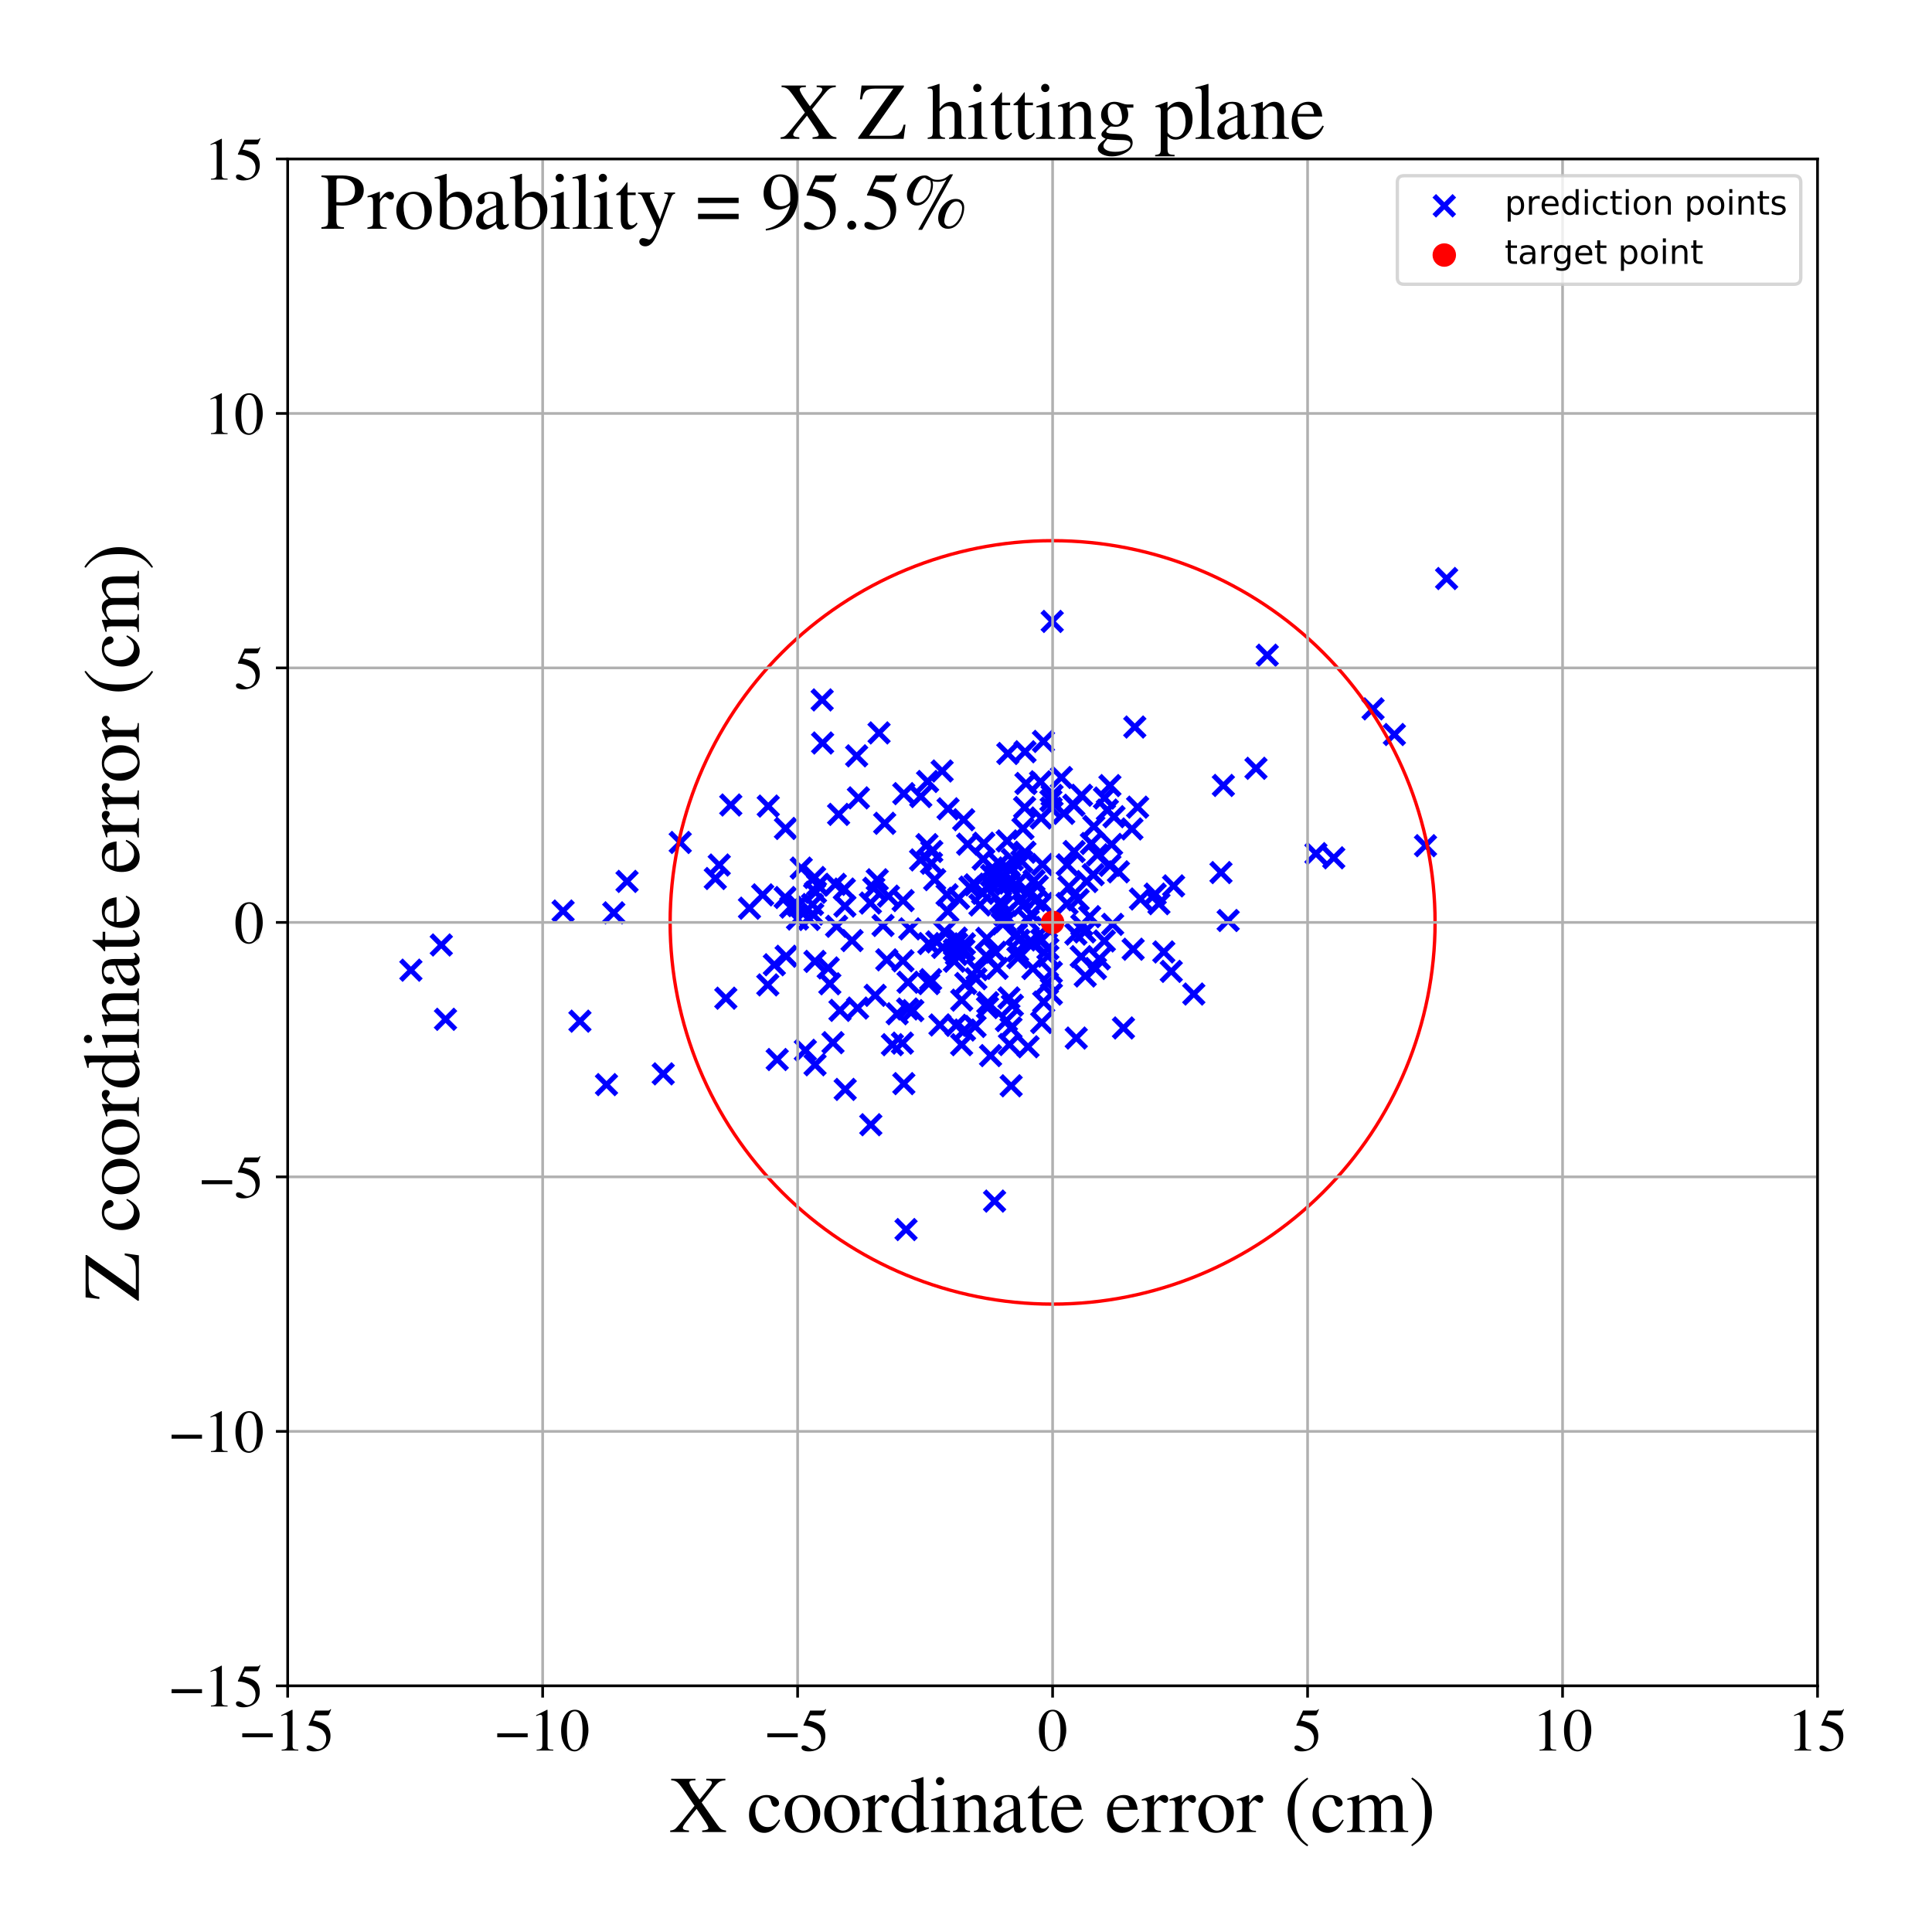 <?xml version="1.0" encoding="utf-8" standalone="no"?>
<!DOCTYPE svg PUBLIC "-//W3C//DTD SVG 1.1//EN"
  "http://www.w3.org/Graphics/SVG/1.1/DTD/svg11.dtd">
<!-- Created with matplotlib (https://matplotlib.org/) -->
<svg height="576pt" version="1.1" viewBox="0 0 576 576" width="576pt" xmlns="http://www.w3.org/2000/svg" xmlns:xlink="http://www.w3.org/1999/xlink">
 <defs>
  <style type="text/css">
*{stroke-linecap:butt;stroke-linejoin:round;}
  </style>
 </defs>
 <g id="figure_1">
  <g id="patch_1">
   <path d="M 0 576 
L 576 576 
L 576 0 
L 0 0 
z
" style="fill:#ffffff;"/>
  </g>
  <g id="axes_1">
   <g id="patch_2">
    <path d="M 85.766 502.609 
L 541.875 502.609 
L 541.875 47.391 
L 85.766 47.391 
z
" style="fill:#ffffff;"/>
   </g>
   <g id="PathCollection_1">
    <defs>
     <path d="M -3 3 
L 3 -3 
M -3 -3 
L 3 3 
" id="m8cb63e0fd7" style="stroke:#0000ff;stroke-width:1.5;"/>
    </defs>
    <g clip-path="url(#pcb222187c8)">
     <use style="fill:#0000ff;stroke:#0000ff;stroke-width:1.5;" x="269.2" xlink:href="#m8cb63e0fd7" y="286.458"/>
     <use style="fill:#0000ff;stroke:#0000ff;stroke-width:1.5;" x="323.39" xlink:href="#m8cb63e0fd7" y="277.846"/>
     <use style="fill:#0000ff;stroke:#0000ff;stroke-width:1.5;" x="243.79" xlink:href="#m8cb63e0fd7" y="263.898"/>
     <use style="fill:#0000ff;stroke:#0000ff;stroke-width:1.5;" x="285.24" xlink:href="#m8cb63e0fd7" y="281.361"/>
     <use style="fill:#0000ff;stroke:#0000ff;stroke-width:1.5;" x="313.444" xlink:href="#m8cb63e0fd7" y="289.872"/>
     <use style="fill:#0000ff;stroke:#0000ff;stroke-width:1.5;" x="300.047" xlink:href="#m8cb63e0fd7" y="304.284"/>
     <use style="fill:#0000ff;stroke:#0000ff;stroke-width:1.5;" x="424.994" xlink:href="#m8cb63e0fd7" y="252.129"/>
     <use style="fill:#0000ff;stroke:#0000ff;stroke-width:1.5;" x="308.605" xlink:href="#m8cb63e0fd7" y="268.49"/>
     <use style="fill:#0000ff;stroke:#0000ff;stroke-width:1.5;" x="297.725" xlink:href="#m8cb63e0fd7" y="263.454"/>
     <use style="fill:#0000ff;stroke:#0000ff;stroke-width:1.5;" x="305.476" xlink:href="#m8cb63e0fd7" y="240.751"/>
     <use style="fill:#0000ff;stroke:#0000ff;stroke-width:1.5;" x="290.726" xlink:href="#m8cb63e0fd7" y="263.793"/>
     <use style="fill:#0000ff;stroke:#0000ff;stroke-width:1.5;" x="274.459" xlink:href="#m8cb63e0fd7" y="256.372"/>
     <use style="fill:#0000ff;stroke:#0000ff;stroke-width:1.5;" x="322.346" xlink:href="#m8cb63e0fd7" y="285.201"/>
     <use style="fill:#0000ff;stroke:#0000ff;stroke-width:1.5;" x="298.334" xlink:href="#m8cb63e0fd7" y="268.911"/>
     <use style="fill:#0000ff;stroke:#0000ff;stroke-width:1.5;" x="300.804" xlink:href="#m8cb63e0fd7" y="259.08"/>
     <use style="fill:#0000ff;stroke:#0000ff;stroke-width:1.5;" x="245.12" xlink:href="#m8cb63e0fd7" y="208.67"/>
     <use style="fill:#0000ff;stroke:#0000ff;stroke-width:1.5;" x="269.465" xlink:href="#m8cb63e0fd7" y="323.068"/>
     <use style="fill:#0000ff;stroke:#0000ff;stroke-width:1.5;" x="284.541" xlink:href="#m8cb63e0fd7" y="283.171"/>
     <use style="fill:#0000ff;stroke:#0000ff;stroke-width:1.5;" x="241.221" xlink:href="#m8cb63e0fd7" y="274.128"/>
     <use style="fill:#0000ff;stroke:#0000ff;stroke-width:1.5;" x="308.28" xlink:href="#m8cb63e0fd7" y="262.555"/>
     <use style="fill:#0000ff;stroke:#0000ff;stroke-width:1.5;" x="280.231" xlink:href="#m8cb63e0fd7" y="305.581"/>
     <use style="fill:#0000ff;stroke:#0000ff;stroke-width:1.5;" x="305.573" xlink:href="#m8cb63e0fd7" y="254.078"/>
     <use style="fill:#0000ff;stroke:#0000ff;stroke-width:1.5;" x="312.416" xlink:href="#m8cb63e0fd7" y="282.863"/>
     <use style="fill:#0000ff;stroke:#0000ff;stroke-width:1.5;" x="331.718" xlink:href="#m8cb63e0fd7" y="275.592"/>
     <use style="fill:#0000ff;stroke:#0000ff;stroke-width:1.5;" x="249.038" xlink:href="#m8cb63e0fd7" y="263.657"/>
     <use style="fill:#0000ff;stroke:#0000ff;stroke-width:1.5;" x="309.259" xlink:href="#m8cb63e0fd7" y="264.19"/>
     <use style="fill:#0000ff;stroke:#0000ff;stroke-width:1.5;" x="255.4" xlink:href="#m8cb63e0fd7" y="225.342"/>
     <use style="fill:#0000ff;stroke:#0000ff;stroke-width:1.5;" x="322.53" xlink:href="#m8cb63e0fd7" y="275.844"/>
     <use style="fill:#0000ff;stroke:#0000ff;stroke-width:1.5;" x="259.5" xlink:href="#m8cb63e0fd7" y="269.236"/>
     <use style="fill:#0000ff;stroke:#0000ff;stroke-width:1.5;" x="310.567" xlink:href="#m8cb63e0fd7" y="304.858"/>
     <use style="fill:#0000ff;stroke:#0000ff;stroke-width:1.5;" x="316.444" xlink:href="#m8cb63e0fd7" y="231.808"/>
     <use style="fill:#0000ff;stroke:#0000ff;stroke-width:1.5;" x="307.294" xlink:href="#m8cb63e0fd7" y="280.524"/>
     <use style="fill:#0000ff;stroke:#0000ff;stroke-width:1.5;" x="267.479" xlink:href="#m8cb63e0fd7" y="302.231"/>
     <use style="fill:#0000ff;stroke:#0000ff;stroke-width:1.5;" x="344.401" xlink:href="#m8cb63e0fd7" y="266.567"/>
     <use style="fill:#0000ff;stroke:#0000ff;stroke-width:1.5;" x="303.038" xlink:href="#m8cb63e0fd7" y="278.522"/>
     <use style="fill:#0000ff;stroke:#0000ff;stroke-width:1.5;" x="297.26" xlink:href="#m8cb63e0fd7" y="288.697"/>
     <use style="fill:#0000ff;stroke:#0000ff;stroke-width:1.5;" x="364.02" xlink:href="#m8cb63e0fd7" y="260.146"/>
     <use style="fill:#0000ff;stroke:#0000ff;stroke-width:1.5;" x="288.492" xlink:href="#m8cb63e0fd7" y="251.681"/>
     <use style="fill:#0000ff;stroke:#0000ff;stroke-width:1.5;" x="254.026" xlink:href="#m8cb63e0fd7" y="280.418"/>
     <use style="fill:#0000ff;stroke:#0000ff;stroke-width:1.5;" x="202.804" xlink:href="#m8cb63e0fd7" y="251.171"/>
     <use style="fill:#0000ff;stroke:#0000ff;stroke-width:1.5;" x="320.236" xlink:href="#m8cb63e0fd7" y="253.87"/>
     <use style="fill:#0000ff;stroke:#0000ff;stroke-width:1.5;" x="301.825" xlink:href="#m8cb63e0fd7" y="299.713"/>
     <use style="fill:#0000ff;stroke:#0000ff;stroke-width:1.5;" x="313.456" xlink:href="#m8cb63e0fd7" y="296.379"/>
     <use style="fill:#0000ff;stroke:#0000ff;stroke-width:1.5;" x="374.455" xlink:href="#m8cb63e0fd7" y="229.06"/>
     <use style="fill:#0000ff;stroke:#0000ff;stroke-width:1.5;" x="261.539" xlink:href="#m8cb63e0fd7" y="262.292"/>
     <use style="fill:#0000ff;stroke:#0000ff;stroke-width:1.5;" x="307.453" xlink:href="#m8cb63e0fd7" y="272.582"/>
     <use style="fill:#0000ff;stroke:#0000ff;stroke-width:1.5;" x="303.781" xlink:href="#m8cb63e0fd7" y="280.309"/>
     <use style="fill:#0000ff;stroke:#0000ff;stroke-width:1.5;" x="248.341" xlink:href="#m8cb63e0fd7" y="310.86"/>
     <use style="fill:#0000ff;stroke:#0000ff;stroke-width:1.5;" x="300.996" xlink:href="#m8cb63e0fd7" y="263.279"/>
     <use style="fill:#0000ff;stroke:#0000ff;stroke-width:1.5;" x="397.644" xlink:href="#m8cb63e0fd7" y="255.744"/>
     <use style="fill:#0000ff;stroke:#0000ff;stroke-width:1.5;" x="296.796" xlink:href="#m8cb63e0fd7" y="283.9"/>
     <use style="fill:#0000ff;stroke:#0000ff;stroke-width:1.5;" x="310.793" xlink:href="#m8cb63e0fd7" y="269.36"/>
     <use style="fill:#0000ff;stroke:#0000ff;stroke-width:1.5;" x="286.724" xlink:href="#m8cb63e0fd7" y="298.18"/>
     <use style="fill:#0000ff;stroke:#0000ff;stroke-width:1.5;" x="271.235" xlink:href="#m8cb63e0fd7" y="276.928"/>
     <use style="fill:#0000ff;stroke:#0000ff;stroke-width:1.5;" x="290.956" xlink:href="#m8cb63e0fd7" y="291.789"/>
     <use style="fill:#0000ff;stroke:#0000ff;stroke-width:1.5;" x="255.923" xlink:href="#m8cb63e0fd7" y="237.873"/>
     <use style="fill:#0000ff;stroke:#0000ff;stroke-width:1.5;" x="274.519" xlink:href="#m8cb63e0fd7" y="237.486"/>
     <use style="fill:#0000ff;stroke:#0000ff;stroke-width:1.5;" x="250.424" xlink:href="#m8cb63e0fd7" y="301.227"/>
     <use style="fill:#0000ff;stroke:#0000ff;stroke-width:1.5;" x="285.061" xlink:href="#m8cb63e0fd7" y="305.679"/>
     <use style="fill:#0000ff;stroke:#0000ff;stroke-width:1.5;" x="310.386" xlink:href="#m8cb63e0fd7" y="243.875"/>
     <use style="fill:#0000ff;stroke:#0000ff;stroke-width:1.5;" x="321.429" xlink:href="#m8cb63e0fd7" y="268.252"/>
     <use style="fill:#0000ff;stroke:#0000ff;stroke-width:1.5;" x="282.654" xlink:href="#m8cb63e0fd7" y="241.136"/>
     <use style="fill:#0000ff;stroke:#0000ff;stroke-width:1.5;" x="122.503" xlink:href="#m8cb63e0fd7" y="289.245"/>
     <use style="fill:#0000ff;stroke:#0000ff;stroke-width:1.5;" x="247.401" xlink:href="#m8cb63e0fd7" y="293.301"/>
     <use style="fill:#0000ff;stroke:#0000ff;stroke-width:1.5;" x="330.893" xlink:href="#m8cb63e0fd7" y="257.999"/>
     <use style="fill:#0000ff;stroke:#0000ff;stroke-width:1.5;" x="325.373" xlink:href="#m8cb63e0fd7" y="251.478"/>
     <use style="fill:#0000ff;stroke:#0000ff;stroke-width:1.5;" x="186.945" xlink:href="#m8cb63e0fd7" y="262.778"/>
     <use style="fill:#0000ff;stroke:#0000ff;stroke-width:1.5;" x="355.912" xlink:href="#m8cb63e0fd7" y="296.361"/>
     <use style="fill:#0000ff;stroke:#0000ff;stroke-width:1.5;" x="320.756" xlink:href="#m8cb63e0fd7" y="278.491"/>
     <use style="fill:#0000ff;stroke:#0000ff;stroke-width:1.5;" x="349.893" xlink:href="#m8cb63e0fd7" y="264.116"/>
     <use style="fill:#0000ff;stroke:#0000ff;stroke-width:1.5;" x="287.364" xlink:href="#m8cb63e0fd7" y="283.242"/>
     <use style="fill:#0000ff;stroke:#0000ff;stroke-width:1.5;" x="299.774" xlink:href="#m8cb63e0fd7" y="274.721"/>
     <use style="fill:#0000ff;stroke:#0000ff;stroke-width:1.5;" x="338.323" xlink:href="#m8cb63e0fd7" y="216.756"/>
     <use style="fill:#0000ff;stroke:#0000ff;stroke-width:1.5;" x="276.354" xlink:href="#m8cb63e0fd7" y="251.815"/>
     <use style="fill:#0000ff;stroke:#0000ff;stroke-width:1.5;" x="329.243" xlink:href="#m8cb63e0fd7" y="280.532"/>
     <use style="fill:#0000ff;stroke:#0000ff;stroke-width:1.5;" x="337.833" xlink:href="#m8cb63e0fd7" y="283"/>
     <use style="fill:#0000ff;stroke:#0000ff;stroke-width:1.5;" x="269.454" xlink:href="#m8cb63e0fd7" y="236.61"/>
     <use style="fill:#0000ff;stroke:#0000ff;stroke-width:1.5;" x="349.198" xlink:href="#m8cb63e0fd7" y="289.602"/>
     <use style="fill:#0000ff;stroke:#0000ff;stroke-width:1.5;" x="318.169" xlink:href="#m8cb63e0fd7" y="257.84"/>
     <use style="fill:#0000ff;stroke:#0000ff;stroke-width:1.5;" x="279.294" xlink:href="#m8cb63e0fd7" y="280.815"/>
     <use style="fill:#0000ff;stroke:#0000ff;stroke-width:1.5;" x="313.386" xlink:href="#m8cb63e0fd7" y="240.923"/>
     <use style="fill:#0000ff;stroke:#0000ff;stroke-width:1.5;" x="312.285" xlink:href="#m8cb63e0fd7" y="293.12"/>
     <use style="fill:#0000ff;stroke:#0000ff;stroke-width:1.5;" x="305.873" xlink:href="#m8cb63e0fd7" y="233.577"/>
     <use style="fill:#0000ff;stroke:#0000ff;stroke-width:1.5;" x="287.935" xlink:href="#m8cb63e0fd7" y="293.213"/>
     <use style="fill:#0000ff;stroke:#0000ff;stroke-width:1.5;" x="330.147" xlink:href="#m8cb63e0fd7" y="241.511"/>
     <use style="fill:#0000ff;stroke:#0000ff;stroke-width:1.5;" x="295.105" xlink:href="#m8cb63e0fd7" y="263.589"/>
     <use style="fill:#0000ff;stroke:#0000ff;stroke-width:1.5;" x="243.127" xlink:href="#m8cb63e0fd7" y="266.023"/>
     <use style="fill:#0000ff;stroke:#0000ff;stroke-width:1.5;" x="294.403" xlink:href="#m8cb63e0fd7" y="300.389"/>
     <use style="fill:#0000ff;stroke:#0000ff;stroke-width:1.5;" x="234.373" xlink:href="#m8cb63e0fd7" y="285.101"/>
     <use style="fill:#0000ff;stroke:#0000ff;stroke-width:1.5;" x="272.144" xlink:href="#m8cb63e0fd7" y="301.304"/>
     <use style="fill:#0000ff;stroke:#0000ff;stroke-width:1.5;" x="270.123" xlink:href="#m8cb63e0fd7" y="366.579"/>
     <use style="fill:#0000ff;stroke:#0000ff;stroke-width:1.5;" x="306.562" xlink:href="#m8cb63e0fd7" y="274.369"/>
     <use style="fill:#0000ff;stroke:#0000ff;stroke-width:1.5;" x="318.69" xlink:href="#m8cb63e0fd7" y="264.391"/>
     <use style="fill:#0000ff;stroke:#0000ff;stroke-width:1.5;" x="326.109" xlink:href="#m8cb63e0fd7" y="246.401"/>
     <use style="fill:#0000ff;stroke:#0000ff;stroke-width:1.5;" x="237.765" xlink:href="#m8cb63e0fd7" y="274.002"/>
     <use style="fill:#0000ff;stroke:#0000ff;stroke-width:1.5;" x="234.176" xlink:href="#m8cb63e0fd7" y="246.994"/>
     <use style="fill:#0000ff;stroke:#0000ff;stroke-width:1.5;" x="301.411" xlink:href="#m8cb63e0fd7" y="306.471"/>
     <use style="fill:#0000ff;stroke:#0000ff;stroke-width:1.5;" x="180.816" xlink:href="#m8cb63e0fd7" y="323.362"/>
     <use style="fill:#0000ff;stroke:#0000ff;stroke-width:1.5;" x="311.983" xlink:href="#m8cb63e0fd7" y="276.478"/>
     <use style="fill:#0000ff;stroke:#0000ff;stroke-width:1.5;" x="307.941" xlink:href="#m8cb63e0fd7" y="288.748"/>
     <use style="fill:#0000ff;stroke:#0000ff;stroke-width:1.5;" x="345.523" xlink:href="#m8cb63e0fd7" y="269.418"/>
     <use style="fill:#0000ff;stroke:#0000ff;stroke-width:1.5;" x="301.8" xlink:href="#m8cb63e0fd7" y="256.281"/>
     <use style="fill:#0000ff;stroke:#0000ff;stroke-width:1.5;" x="276.549" xlink:href="#m8cb63e0fd7" y="232.983"/>
     <use style="fill:#0000ff;stroke:#0000ff;stroke-width:1.5;" x="282.596" xlink:href="#m8cb63e0fd7" y="271.695"/>
     <use style="fill:#0000ff;stroke:#0000ff;stroke-width:1.5;" x="295.624" xlink:href="#m8cb63e0fd7" y="261.005"/>
     <use style="fill:#0000ff;stroke:#0000ff;stroke-width:1.5;" x="304.455" xlink:href="#m8cb63e0fd7" y="267.854"/>
     <use style="fill:#0000ff;stroke:#0000ff;stroke-width:1.5;" x="270.596" xlink:href="#m8cb63e0fd7" y="300.813"/>
     <use style="fill:#0000ff;stroke:#0000ff;stroke-width:1.5;" x="235.763" xlink:href="#m8cb63e0fd7" y="270.448"/>
     <use style="fill:#0000ff;stroke:#0000ff;stroke-width:1.5;" x="251.724" xlink:href="#m8cb63e0fd7" y="265.061"/>
     <use style="fill:#0000ff;stroke:#0000ff;stroke-width:1.5;" x="415.718" xlink:href="#m8cb63e0fd7" y="218.983"/>
     <use style="fill:#0000ff;stroke:#0000ff;stroke-width:1.5;" x="249.421" xlink:href="#m8cb63e0fd7" y="276.159"/>
     <use style="fill:#0000ff;stroke:#0000ff;stroke-width:1.5;" x="313.309" xlink:href="#m8cb63e0fd7" y="238.712"/>
     <use style="fill:#0000ff;stroke:#0000ff;stroke-width:1.5;" x="231.717" xlink:href="#m8cb63e0fd7" y="315.881"/>
     <use style="fill:#0000ff;stroke:#0000ff;stroke-width:1.5;" x="305.596" xlink:href="#m8cb63e0fd7" y="224.128"/>
     <use style="fill:#0000ff;stroke:#0000ff;stroke-width:1.5;" x="282.352" xlink:href="#m8cb63e0fd7" y="266.759"/>
     <use style="fill:#0000ff;stroke:#0000ff;stroke-width:1.5;" x="263.756" xlink:href="#m8cb63e0fd7" y="245.457"/>
     <use style="fill:#0000ff;stroke:#0000ff;stroke-width:1.5;" x="242.994" xlink:href="#m8cb63e0fd7" y="317.447"/>
     <use style="fill:#0000ff;stroke:#0000ff;stroke-width:1.5;" x="311.095" xlink:href="#m8cb63e0fd7" y="221.041"/>
     <use style="fill:#0000ff;stroke:#0000ff;stroke-width:1.5;" x="304.993" xlink:href="#m8cb63e0fd7" y="269.946"/>
     <use style="fill:#0000ff;stroke:#0000ff;stroke-width:1.5;" x="238.878" xlink:href="#m8cb63e0fd7" y="258.812"/>
     <use style="fill:#0000ff;stroke:#0000ff;stroke-width:1.5;" x="269.043" xlink:href="#m8cb63e0fd7" y="310.991"/>
     <use style="fill:#0000ff;stroke:#0000ff;stroke-width:1.5;" x="259.62" xlink:href="#m8cb63e0fd7" y="335.321"/>
     <use style="fill:#0000ff;stroke:#0000ff;stroke-width:1.5;" x="223.446" xlink:href="#m8cb63e0fd7" y="270.771"/>
     <use style="fill:#0000ff;stroke:#0000ff;stroke-width:1.5;" x="431.289" xlink:href="#m8cb63e0fd7" y="172.481"/>
     <use style="fill:#0000ff;stroke:#0000ff;stroke-width:1.5;" x="242.864" xlink:href="#m8cb63e0fd7" y="261.614"/>
     <use style="fill:#0000ff;stroke:#0000ff;stroke-width:1.5;" x="337.469" xlink:href="#m8cb63e0fd7" y="247.141"/>
     <use style="fill:#0000ff;stroke:#0000ff;stroke-width:1.5;" x="264.382" xlink:href="#m8cb63e0fd7" y="286.159"/>
     <use style="fill:#0000ff;stroke:#0000ff;stroke-width:1.5;" x="269.252" xlink:href="#m8cb63e0fd7" y="268.501"/>
     <use style="fill:#0000ff;stroke:#0000ff;stroke-width:1.5;" x="242.237" xlink:href="#m8cb63e0fd7" y="269.666"/>
     <use style="fill:#0000ff;stroke:#0000ff;stroke-width:1.5;" x="311.167" xlink:href="#m8cb63e0fd7" y="298.746"/>
     <use style="fill:#0000ff;stroke:#0000ff;stroke-width:1.5;" x="294.004" xlink:href="#m8cb63e0fd7" y="284.972"/>
     <use style="fill:#0000ff;stroke:#0000ff;stroke-width:1.5;" x="131.569" xlink:href="#m8cb63e0fd7" y="281.731"/>
     <use style="fill:#0000ff;stroke:#0000ff;stroke-width:1.5;" x="242.302" xlink:href="#m8cb63e0fd7" y="272.527"/>
     <use style="fill:#0000ff;stroke:#0000ff;stroke-width:1.5;" x="300.469" xlink:href="#m8cb63e0fd7" y="224.641"/>
     <use style="fill:#0000ff;stroke:#0000ff;stroke-width:1.5;" x="377.81" xlink:href="#m8cb63e0fd7" y="195.335"/>
     <use style="fill:#0000ff;stroke:#0000ff;stroke-width:1.5;" x="246.914" xlink:href="#m8cb63e0fd7" y="288.58"/>
     <use style="fill:#0000ff;stroke:#0000ff;stroke-width:1.5;" x="285.1" xlink:href="#m8cb63e0fd7" y="279.683"/>
     <use style="fill:#0000ff;stroke:#0000ff;stroke-width:1.5;" x="292.959" xlink:href="#m8cb63e0fd7" y="266.339"/>
     <use style="fill:#0000ff;stroke:#0000ff;stroke-width:1.5;" x="277.799" xlink:href="#m8cb63e0fd7" y="253.848"/>
     <use style="fill:#0000ff;stroke:#0000ff;stroke-width:1.5;" x="298.828" xlink:href="#m8cb63e0fd7" y="270.299"/>
     <use style="fill:#0000ff;stroke:#0000ff;stroke-width:1.5;" x="167.879" xlink:href="#m8cb63e0fd7" y="271.617"/>
     <use style="fill:#0000ff;stroke:#0000ff;stroke-width:1.5;" x="251.984" xlink:href="#m8cb63e0fd7" y="324.792"/>
     <use style="fill:#0000ff;stroke:#0000ff;stroke-width:1.5;" x="197.732" xlink:href="#m8cb63e0fd7" y="320.155"/>
     <use style="fill:#0000ff;stroke:#0000ff;stroke-width:1.5;" x="276.914" xlink:href="#m8cb63e0fd7" y="281.305"/>
     <use style="fill:#0000ff;stroke:#0000ff;stroke-width:1.5;" x="296.522" xlink:href="#m8cb63e0fd7" y="358.092"/>
     <use style="fill:#0000ff;stroke:#0000ff;stroke-width:1.5;" x="287.525" xlink:href="#m8cb63e0fd7" y="281.397"/>
     <use style="fill:#0000ff;stroke:#0000ff;stroke-width:1.5;" x="277.704" xlink:href="#m8cb63e0fd7" y="257.363"/>
     <use style="fill:#0000ff;stroke:#0000ff;stroke-width:1.5;" x="263.26" xlink:href="#m8cb63e0fd7" y="275.914"/>
     <use style="fill:#0000ff;stroke:#0000ff;stroke-width:1.5;" x="329.275" xlink:href="#m8cb63e0fd7" y="237.927"/>
     <use style="fill:#0000ff;stroke:#0000ff;stroke-width:1.5;" x="312.406" xlink:href="#m8cb63e0fd7" y="285.088"/>
     <use style="fill:#0000ff;stroke:#0000ff;stroke-width:1.5;" x="270.718" xlink:href="#m8cb63e0fd7" y="292.844"/>
     <use style="fill:#0000ff;stroke:#0000ff;stroke-width:1.5;" x="306.5" xlink:href="#m8cb63e0fd7" y="312.078"/>
     <use style="fill:#0000ff;stroke:#0000ff;stroke-width:1.5;" x="237.927" xlink:href="#m8cb63e0fd7" y="269.998"/>
     <use style="fill:#0000ff;stroke:#0000ff;stroke-width:1.5;" x="296.783" xlink:href="#m8cb63e0fd7" y="261.206"/>
     <use style="fill:#0000ff;stroke:#0000ff;stroke-width:1.5;" x="324.865" xlink:href="#m8cb63e0fd7" y="273.29"/>
     <use style="fill:#0000ff;stroke:#0000ff;stroke-width:1.5;" x="323.999" xlink:href="#m8cb63e0fd7" y="262.816"/>
     <use style="fill:#0000ff;stroke:#0000ff;stroke-width:1.5;" x="306.675" xlink:href="#m8cb63e0fd7" y="266.074"/>
     <use style="fill:#0000ff;stroke:#0000ff;stroke-width:1.5;" x="278.663" xlink:href="#m8cb63e0fd7" y="262.25"/>
     <use style="fill:#0000ff;stroke:#0000ff;stroke-width:1.5;" x="327.167" xlink:href="#m8cb63e0fd7" y="254.859"/>
     <use style="fill:#0000ff;stroke:#0000ff;stroke-width:1.5;" x="310.8" xlink:href="#m8cb63e0fd7" y="257.734"/>
     <use style="fill:#0000ff;stroke:#0000ff;stroke-width:1.5;" x="240.104" xlink:href="#m8cb63e0fd7" y="313.139"/>
     <use style="fill:#0000ff;stroke:#0000ff;stroke-width:1.5;" x="227.384" xlink:href="#m8cb63e0fd7" y="266.794"/>
     <use style="fill:#0000ff;stroke:#0000ff;stroke-width:1.5;" x="229.044" xlink:href="#m8cb63e0fd7" y="240.325"/>
     <use style="fill:#0000ff;stroke:#0000ff;stroke-width:1.5;" x="330.907" xlink:href="#m8cb63e0fd7" y="234.215"/>
     <use style="fill:#0000ff;stroke:#0000ff;stroke-width:1.5;" x="255.687" xlink:href="#m8cb63e0fd7" y="300.543"/>
     <use style="fill:#0000ff;stroke:#0000ff;stroke-width:1.5;" x="298.025" xlink:href="#m8cb63e0fd7" y="257.58"/>
     <use style="fill:#0000ff;stroke:#0000ff;stroke-width:1.5;" x="303.462" xlink:href="#m8cb63e0fd7" y="285.523"/>
     <use style="fill:#0000ff;stroke:#0000ff;stroke-width:1.5;" x="294.5" xlink:href="#m8cb63e0fd7" y="298.942"/>
     <use style="fill:#0000ff;stroke:#0000ff;stroke-width:1.5;" x="300.956" xlink:href="#m8cb63e0fd7" y="311.408"/>
     <use style="fill:#0000ff;stroke:#0000ff;stroke-width:1.5;" x="364.731" xlink:href="#m8cb63e0fd7" y="234.168"/>
     <use style="fill:#0000ff;stroke:#0000ff;stroke-width:1.5;" x="332.124" xlink:href="#m8cb63e0fd7" y="243.491"/>
     <use style="fill:#0000ff;stroke:#0000ff;stroke-width:1.5;" x="286.695" xlink:href="#m8cb63e0fd7" y="311.457"/>
     <use style="fill:#0000ff;stroke:#0000ff;stroke-width:1.5;" x="301.461" xlink:href="#m8cb63e0fd7" y="323.713"/>
     <use style="fill:#0000ff;stroke:#0000ff;stroke-width:1.5;" x="334.945" xlink:href="#m8cb63e0fd7" y="306.474"/>
     <use style="fill:#0000ff;stroke:#0000ff;stroke-width:1.5;" x="320.871" xlink:href="#m8cb63e0fd7" y="309.486"/>
     <use style="fill:#0000ff;stroke:#0000ff;stroke-width:1.5;" x="260.507" xlink:href="#m8cb63e0fd7" y="264.825"/>
     <use style="fill:#0000ff;stroke:#0000ff;stroke-width:1.5;" x="217.876" xlink:href="#m8cb63e0fd7" y="239.999"/>
     <use style="fill:#0000ff;stroke:#0000ff;stroke-width:1.5;" x="310.567" xlink:href="#m8cb63e0fd7" y="280.234"/>
     <use style="fill:#0000ff;stroke:#0000ff;stroke-width:1.5;" x="251.893" xlink:href="#m8cb63e0fd7" y="270.135"/>
     <use style="fill:#0000ff;stroke:#0000ff;stroke-width:1.5;" x="285.152" xlink:href="#m8cb63e0fd7" y="284.546"/>
     <use style="fill:#0000ff;stroke:#0000ff;stroke-width:1.5;" x="216.398" xlink:href="#m8cb63e0fd7" y="297.599"/>
     <use style="fill:#0000ff;stroke:#0000ff;stroke-width:1.5;" x="286.193" xlink:href="#m8cb63e0fd7" y="282.943"/>
     <use style="fill:#0000ff;stroke:#0000ff;stroke-width:1.5;" x="289.16" xlink:href="#m8cb63e0fd7" y="264.482"/>
     <use style="fill:#0000ff;stroke:#0000ff;stroke-width:1.5;" x="276.9" xlink:href="#m8cb63e0fd7" y="293.25"/>
     <use style="fill:#0000ff;stroke:#0000ff;stroke-width:1.5;" x="132.822" xlink:href="#m8cb63e0fd7" y="303.894"/>
     <use style="fill:#0000ff;stroke:#0000ff;stroke-width:1.5;" x="264.888" xlink:href="#m8cb63e0fd7" y="267.175"/>
     <use style="fill:#0000ff;stroke:#0000ff;stroke-width:1.5;" x="266.059" xlink:href="#m8cb63e0fd7" y="311.46"/>
     <use style="fill:#0000ff;stroke:#0000ff;stroke-width:1.5;" x="285.772" xlink:href="#m8cb63e0fd7" y="267.821"/>
     <use style="fill:#0000ff;stroke:#0000ff;stroke-width:1.5;" x="409.361" xlink:href="#m8cb63e0fd7" y="211.341"/>
     <use style="fill:#0000ff;stroke:#0000ff;stroke-width:1.5;" x="340.001" xlink:href="#m8cb63e0fd7" y="268.023"/>
     <use style="fill:#0000ff;stroke:#0000ff;stroke-width:1.5;" x="302.842" xlink:href="#m8cb63e0fd7" y="263.709"/>
     <use style="fill:#0000ff;stroke:#0000ff;stroke-width:1.5;" x="326.595" xlink:href="#m8cb63e0fd7" y="288.743"/>
     <use style="fill:#0000ff;stroke:#0000ff;stroke-width:1.5;" x="230.862" xlink:href="#m8cb63e0fd7" y="287.625"/>
     <use style="fill:#0000ff;stroke:#0000ff;stroke-width:1.5;" x="392.327" xlink:href="#m8cb63e0fd7" y="254.504"/>
     <use style="fill:#0000ff;stroke:#0000ff;stroke-width:1.5;" x="293.305" xlink:href="#m8cb63e0fd7" y="251.392"/>
     <use style="fill:#0000ff;stroke:#0000ff;stroke-width:1.5;" x="287.559" xlink:href="#m8cb63e0fd7" y="307.09"/>
     <use style="fill:#0000ff;stroke:#0000ff;stroke-width:1.5;" x="214.435" xlink:href="#m8cb63e0fd7" y="257.895"/>
     <use style="fill:#0000ff;stroke:#0000ff;stroke-width:1.5;" x="320.164" xlink:href="#m8cb63e0fd7" y="240.075"/>
     <use style="fill:#0000ff;stroke:#0000ff;stroke-width:1.5;" x="294.206" xlink:href="#m8cb63e0fd7" y="279.76"/>
     <use style="fill:#0000ff;stroke:#0000ff;stroke-width:1.5;" x="298.325" xlink:href="#m8cb63e0fd7" y="262.187"/>
     <use style="fill:#0000ff;stroke:#0000ff;stroke-width:1.5;" x="245.246" xlink:href="#m8cb63e0fd7" y="221.517"/>
     <use style="fill:#0000ff;stroke:#0000ff;stroke-width:1.5;" x="284.545" xlink:href="#m8cb63e0fd7" y="286.577"/>
     <use style="fill:#0000ff;stroke:#0000ff;stroke-width:1.5;" x="300.544" xlink:href="#m8cb63e0fd7" y="262.693"/>
     <use style="fill:#0000ff;stroke:#0000ff;stroke-width:1.5;" x="331.408" xlink:href="#m8cb63e0fd7" y="251.745"/>
     <use style="fill:#0000ff;stroke:#0000ff;stroke-width:1.5;" x="281.568" xlink:href="#m8cb63e0fd7" y="277.772"/>
     <use style="fill:#0000ff;stroke:#0000ff;stroke-width:1.5;" x="291.27" xlink:href="#m8cb63e0fd7" y="289.085"/>
     <use style="fill:#0000ff;stroke:#0000ff;stroke-width:1.5;" x="307.878" xlink:href="#m8cb63e0fd7" y="281.333"/>
     <use style="fill:#0000ff;stroke:#0000ff;stroke-width:1.5;" x="262.079" xlink:href="#m8cb63e0fd7" y="218.508"/>
     <use style="fill:#0000ff;stroke:#0000ff;stroke-width:1.5;" x="333.443" xlink:href="#m8cb63e0fd7" y="259.927"/>
     <use style="fill:#0000ff;stroke:#0000ff;stroke-width:1.5;" x="327.76" xlink:href="#m8cb63e0fd7" y="285.879"/>
     <use style="fill:#0000ff;stroke:#0000ff;stroke-width:1.5;" x="366.16" xlink:href="#m8cb63e0fd7" y="274.437"/>
     <use style="fill:#0000ff;stroke:#0000ff;stroke-width:1.5;" x="317.137" xlink:href="#m8cb63e0fd7" y="242.494"/>
     <use style="fill:#0000ff;stroke:#0000ff;stroke-width:1.5;" x="300.254" xlink:href="#m8cb63e0fd7" y="250.705"/>
     <use style="fill:#0000ff;stroke:#0000ff;stroke-width:1.5;" x="228.911" xlink:href="#m8cb63e0fd7" y="293.632"/>
     <use style="fill:#0000ff;stroke:#0000ff;stroke-width:1.5;" x="280.884" xlink:href="#m8cb63e0fd7" y="229.864"/>
     <use style="fill:#0000ff;stroke:#0000ff;stroke-width:1.5;" x="66.914" xlink:href="#m8cb63e0fd7" y="346.811"/>
     <use style="fill:#0000ff;stroke:#0000ff;stroke-width:1.5;" x="172.898" xlink:href="#m8cb63e0fd7" y="304.448"/>
     <use style="fill:#0000ff;stroke:#0000ff;stroke-width:1.5;" x="346.972" xlink:href="#m8cb63e0fd7" y="283.808"/>
     <use style="fill:#0000ff;stroke:#0000ff;stroke-width:1.5;" x="304.976" xlink:href="#m8cb63e0fd7" y="247.008"/>
     <use style="fill:#0000ff;stroke:#0000ff;stroke-width:1.5;" x="313.657" xlink:href="#m8cb63e0fd7" y="237.144"/>
     <use style="fill:#0000ff;stroke:#0000ff;stroke-width:1.5;" x="325.918" xlink:href="#m8cb63e0fd7" y="260.765"/>
     <use style="fill:#0000ff;stroke:#0000ff;stroke-width:1.5;" x="339.164" xlink:href="#m8cb63e0fd7" y="240.646"/>
     <use style="fill:#0000ff;stroke:#0000ff;stroke-width:1.5;" x="298.893" xlink:href="#m8cb63e0fd7" y="275.445"/>
     <use style="fill:#0000ff;stroke:#0000ff;stroke-width:1.5;" x="213.26" xlink:href="#m8cb63e0fd7" y="261.912"/>
     <use style="fill:#0000ff;stroke:#0000ff;stroke-width:1.5;" x="295.839" xlink:href="#m8cb63e0fd7" y="258.766"/>
     <use style="fill:#0000ff;stroke:#0000ff;stroke-width:1.5;" x="281.047" xlink:href="#m8cb63e0fd7" y="282.445"/>
     <use style="fill:#0000ff;stroke:#0000ff;stroke-width:1.5;" x="182.99" xlink:href="#m8cb63e0fd7" y="272.152"/>
     <use style="fill:#0000ff;stroke:#0000ff;stroke-width:1.5;" x="304.635" xlink:href="#m8cb63e0fd7" y="256.837"/>
     <use style="fill:#0000ff;stroke:#0000ff;stroke-width:1.5;" x="250.018" xlink:href="#m8cb63e0fd7" y="242.799"/>
     <use style="fill:#0000ff;stroke:#0000ff;stroke-width:1.5;" x="303.373" xlink:href="#m8cb63e0fd7" y="283.535"/>
     <use style="fill:#0000ff;stroke:#0000ff;stroke-width:1.5;" x="300.802" xlink:href="#m8cb63e0fd7" y="297.522"/>
     <use style="fill:#0000ff;stroke:#0000ff;stroke-width:1.5;" x="293.124" xlink:href="#m8cb63e0fd7" y="256.138"/>
     <use style="fill:#0000ff;stroke:#0000ff;stroke-width:1.5;" x="318.128" xlink:href="#m8cb63e0fd7" y="269.375"/>
     <use style="fill:#0000ff;stroke:#0000ff;stroke-width:1.5;" x="322.449" xlink:href="#m8cb63e0fd7" y="237.098"/>
     <use style="fill:#0000ff;stroke:#0000ff;stroke-width:1.5;" x="234.083" xlink:href="#m8cb63e0fd7" y="267.583"/>
     <use style="fill:#0000ff;stroke:#0000ff;stroke-width:1.5;" x="242.964" xlink:href="#m8cb63e0fd7" y="286.627"/>
     <use style="fill:#0000ff;stroke:#0000ff;stroke-width:1.5;" x="292.15" xlink:href="#m8cb63e0fd7" y="269.804"/>
     <use style="fill:#0000ff;stroke:#0000ff;stroke-width:1.5;" x="323.55" xlink:href="#m8cb63e0fd7" y="290.98"/>
     <use style="fill:#0000ff;stroke:#0000ff;stroke-width:1.5;" x="277.461" xlink:href="#m8cb63e0fd7" y="292.071"/>
     <use style="fill:#0000ff;stroke:#0000ff;stroke-width:1.5;" x="290.7" xlink:href="#m8cb63e0fd7" y="306.016"/>
     <use style="fill:#0000ff;stroke:#0000ff;stroke-width:1.5;" x="299.438" xlink:href="#m8cb63e0fd7" y="272.789"/>
     <use style="fill:#0000ff;stroke:#0000ff;stroke-width:1.5;" x="295.322" xlink:href="#m8cb63e0fd7" y="314.71"/>
     <use style="fill:#0000ff;stroke:#0000ff;stroke-width:1.5;" x="313.709" xlink:href="#m8cb63e0fd7" y="185.271"/>
     <use style="fill:#0000ff;stroke:#0000ff;stroke-width:1.5;" x="287.308" xlink:href="#m8cb63e0fd7" y="244.394"/>
     <use style="fill:#0000ff;stroke:#0000ff;stroke-width:1.5;" x="260.926" xlink:href="#m8cb63e0fd7" y="296.745"/>
     <use style="fill:#0000ff;stroke:#0000ff;stroke-width:1.5;" x="310.225" xlink:href="#m8cb63e0fd7" y="233.074"/>
    </g>
   </g>
   <g id="PathCollection_2">
    <defs>
     <path d="M 0 3 
C 0.796 3 1.559 2.684 2.121 2.121 
C 2.684 1.559 3 0.796 3 0 
C 3 -0.796 2.684 -1.559 2.121 -2.121 
C 1.559 -2.684 0.796 -3 0 -3 
C -0.796 -3 -1.559 -2.684 -2.121 -2.121 
C -2.684 -1.559 -3 -0.796 -3 0 
C -3 0.796 -2.684 1.559 -2.121 2.121 
C -1.559 2.684 -0.796 3 0 3 
z
" id="m6747152eca" style="stroke:#ff0000;"/>
    </defs>
    <g clip-path="url(#pcb222187c8)">
     <use style="fill:#ff0000;stroke:#ff0000;" x="313.82" xlink:href="#m6747152eca" y="275"/>
    </g>
   </g>
   <g id="patch_3">
    <path clip-path="url(#pcb222187c8)" d="M 313.82 388.805 
C 344.061 388.805 373.067 376.814 394.45 355.472 
C 415.833 334.131 427.848 305.181 427.848 275 
C 427.848 244.819 415.833 215.869 394.45 194.528 
C 373.067 173.186 344.061 161.195 313.82 161.195 
C 283.58 161.195 254.574 173.186 233.191 194.528 
C 211.808 215.869 199.793 244.819 199.793 275 
C 199.793 305.181 211.808 334.131 233.191 355.472 
C 254.574 376.814 283.58 388.805 313.82 388.805 
z
" style="fill:none;stroke:#ff0000;stroke-linejoin:miter;"/>
   </g>
   <g id="matplotlib.axis_1">
    <g id="xtick_1">
     <g id="line2d_1">
      <path clip-path="url(#pcb222187c8)" d="M 85.766 502.609 
L 85.766 47.391 
" style="fill:none;stroke:#b0b0b0;stroke-linecap:square;stroke-width:0.8;"/>
     </g>
     <g id="line2d_2">
      <defs>
       <path d="M 0 0 
L 0 3.5 
" id="md3746a64d4" style="stroke:#000000;stroke-width:0.8;"/>
      </defs>
      <g>
       <use style="stroke:#000000;stroke-width:0.8;" x="85.766" xlink:href="#md3746a64d4" y="502.609"/>
      </g>
     </g>
     <g id="text_1">
      <!-- −15 -->
      <defs>
       <path d="M 3 22 
L 3 28.594 
L 53.406 28.594 
L 53.406 22 
z
" id="FreeSerif-8722"/>
       <path d="M 18.297 59.297 
Q 16.5 59.297 11.094 57.094 
L 11.094 58.5 
L 29.094 67.594 
L 29.906 67.406 
L 29.906 7.406 
Q 29.906 3.797 31.703 2.688 
Q 33.5 1.594 39.406 1.5 
L 39.406 0 
L 11.797 0 
L 11.797 1.5 
Q 17.406 1.703 19.344 3.141 
Q 21.297 4.594 21.297 9.297 
L 21.297 54.594 
Q 21.297 59.297 18.297 59.297 
z
" id="FreeSerif-49"/>
       <path d="M 35.703 19.406 
Q 35.703 24.703 33.344 28.797 
Q 31 32.906 27.641 35.156 
Q 24.297 37.406 20.141 38.844 
Q 16 40.297 12.953 40.75 
Q 9.906 41.203 7.594 41.203 
Q 6.406 41.203 6.406 42 
Q 6.406 42.297 6.5 42.5 
L 17.406 66.203 
L 38.297 66.203 
Q 39.906 66.203 40.844 66.703 
Q 41.797 67.203 42.906 68.797 
L 43.797 68.094 
L 40 59.203 
Q 39.594 58.297 37.703 58.297 
L 18.094 58.297 
L 13.906 49.797 
Q 28.5 47.203 35.594 41.344 
Q 42.703 35.5 42.703 24.203 
Q 42.703 18.297 40.844 13.688 
Q 39 9.094 36.141 6.297 
Q 33.297 3.5 29.547 1.703 
Q 25.797 -0.094 22.344 -0.75 
Q 18.906 -1.406 15.406 -1.406 
Q 9.797 -1.406 6.5 0.25 
Q 3.203 1.906 3.203 4.797 
Q 3.203 8.5 7.5 8.5 
Q 10.297 8.5 14.75 5.391 
Q 19.203 2.297 21.797 2.297 
Q 27.703 2.297 31.703 7.25 
Q 35.703 12.203 35.703 19.406 
z
" id="FreeSerif-53"/>
      </defs>
      <g transform="translate(71.689 521.903)scale(0.18 -0.18)">
       <use xlink:href="#FreeSerif-8722"/>
       <use x="56.4" xlink:href="#FreeSerif-49"/>
       <use x="106.4" xlink:href="#FreeSerif-53"/>
      </g>
     </g>
    </g>
    <g id="xtick_2">
     <g id="line2d_3">
      <path clip-path="url(#pcb222187c8)" d="M 161.784 502.609 
L 161.784 47.391 
" style="fill:none;stroke:#b0b0b0;stroke-linecap:square;stroke-width:0.8;"/>
     </g>
     <g id="line2d_4">
      <g>
       <use style="stroke:#000000;stroke-width:0.8;" x="161.784" xlink:href="#md3746a64d4" y="502.609"/>
      </g>
     </g>
     <g id="text_2">
      <!-- −10 -->
      <defs>
       <path d="M 47.594 17.797 
Q 35.203 -1.406 25 -1.406 
Q 14.797 -1.406 8.594 8.391 
Q 2.406 18.203 2.406 33.594 
Q 2.406 48.094 8.594 57.844 
Q 14.797 67.594 25.406 67.594 
Q 35.203 67.594 41.391 58 
Q 47.594 48.406 47.594 33 
Q 47.594 17.797 35.203 -1.406 
z
M 25.094 65 
Q 12 65 12 32.703 
Q 12 1.203 25 1.203 
Q 38 1.203 38 32.797 
Q 38 48.5 34.703 56.75 
Q 31.406 65 25.094 65 
z
" id="FreeSerif-48"/>
      </defs>
      <g transform="translate(147.707 521.903)scale(0.18 -0.18)">
       <use xlink:href="#FreeSerif-8722"/>
       <use x="56.4" xlink:href="#FreeSerif-49"/>
       <use x="106.4" xlink:href="#FreeSerif-48"/>
      </g>
     </g>
    </g>
    <g id="xtick_3">
     <g id="line2d_5">
      <path clip-path="url(#pcb222187c8)" d="M 237.802 502.609 
L 237.802 47.391 
" style="fill:none;stroke:#b0b0b0;stroke-linecap:square;stroke-width:0.8;"/>
     </g>
     <g id="line2d_6">
      <g>
       <use style="stroke:#000000;stroke-width:0.8;" x="237.802" xlink:href="#md3746a64d4" y="502.609"/>
      </g>
     </g>
     <g id="text_3">
      <!-- −5 -->
      <g transform="translate(228.226 521.903)scale(0.18 -0.18)">
       <use xlink:href="#FreeSerif-8722"/>
       <use x="56.4" xlink:href="#FreeSerif-53"/>
      </g>
     </g>
    </g>
    <g id="xtick_4">
     <g id="line2d_7">
      <path clip-path="url(#pcb222187c8)" d="M 313.82 502.609 
L 313.82 47.391 
" style="fill:none;stroke:#b0b0b0;stroke-linecap:square;stroke-width:0.8;"/>
     </g>
     <g id="line2d_8">
      <g>
       <use style="stroke:#000000;stroke-width:0.8;" x="313.82" xlink:href="#md3746a64d4" y="502.609"/>
      </g>
     </g>
     <g id="text_4">
      <!-- 0 -->
      <g transform="translate(309.32 521.903)scale(0.18 -0.18)">
       <use xlink:href="#FreeSerif-48"/>
      </g>
     </g>
    </g>
    <g id="xtick_5">
     <g id="line2d_9">
      <path clip-path="url(#pcb222187c8)" d="M 389.839 502.609 
L 389.839 47.391 
" style="fill:none;stroke:#b0b0b0;stroke-linecap:square;stroke-width:0.8;"/>
     </g>
     <g id="line2d_10">
      <g>
       <use style="stroke:#000000;stroke-width:0.8;" x="389.839" xlink:href="#md3746a64d4" y="502.609"/>
      </g>
     </g>
     <g id="text_5">
      <!-- 5 -->
      <g transform="translate(385.339 521.903)scale(0.18 -0.18)">
       <use xlink:href="#FreeSerif-53"/>
      </g>
     </g>
    </g>
    <g id="xtick_6">
     <g id="line2d_11">
      <path clip-path="url(#pcb222187c8)" d="M 465.857 502.609 
L 465.857 47.391 
" style="fill:none;stroke:#b0b0b0;stroke-linecap:square;stroke-width:0.8;"/>
     </g>
     <g id="line2d_12">
      <g>
       <use style="stroke:#000000;stroke-width:0.8;" x="465.857" xlink:href="#md3746a64d4" y="502.609"/>
      </g>
     </g>
     <g id="text_6">
      <!-- 10 -->
      <g transform="translate(456.857 521.903)scale(0.18 -0.18)">
       <use xlink:href="#FreeSerif-49"/>
       <use x="50" xlink:href="#FreeSerif-48"/>
      </g>
     </g>
    </g>
    <g id="xtick_7">
     <g id="line2d_13">
      <path clip-path="url(#pcb222187c8)" d="M 541.875 502.609 
L 541.875 47.391 
" style="fill:none;stroke:#b0b0b0;stroke-linecap:square;stroke-width:0.8;"/>
     </g>
     <g id="line2d_14">
      <g>
       <use style="stroke:#000000;stroke-width:0.8;" x="541.875" xlink:href="#md3746a64d4" y="502.609"/>
      </g>
     </g>
     <g id="text_7">
      <!-- 15 -->
      <g transform="translate(532.875 521.903)scale(0.18 -0.18)">
       <use xlink:href="#FreeSerif-49"/>
       <use x="50" xlink:href="#FreeSerif-53"/>
      </g>
     </g>
    </g>
    <g id="text_8">
     <!-- X coordinate error (cm) -->
     <defs>
      <path d="M 69.594 66.203 
L 69.594 64.297 
Q 64.703 64 62.047 62.344 
Q 59.406 60.703 54.703 54.906 
L 40.094 36.703 
L 59.297 9.297 
Q 62.297 5 64.297 3.703 
Q 66.297 2.406 70.406 1.906 
L 70.406 0 
L 40.703 0 
L 40.703 1.906 
Q 44.797 2.297 46.594 2.938 
Q 48.406 3.594 48.406 5 
Q 48.406 7.203 43.297 14.797 
L 33.797 28.797 
L 21.906 14 
Q 16.703 7.5 16.703 5.406 
Q 16.703 3.703 18.297 2.953 
Q 19.906 2.203 24.297 1.906 
L 24.297 0 
L 1 0 
L 1 1.906 
Q 4.906 2.203 7 3.797 
Q 9.094 5.406 15.5 13.297 
L 31.203 32.594 
L 20.297 48.594 
Q 13.297 58.906 10.25 61.5 
Q 7.203 64.094 2.203 64.297 
L 2.203 66.203 
L 32.406 66.203 
L 32.406 64.297 
L 29.594 64.203 
Q 24.797 64.094 24.797 61.297 
Q 24.797 58.094 33.297 46.297 
L 37.5 40.406 
L 48.797 54.203 
Q 52.797 59.203 52.797 61.094 
Q 52.797 62.797 51.344 63.438 
Q 49.906 64.094 45.797 64.297 
L 45.797 66.203 
z
" id="FreeSerif-88"/>
      <path id="FreeSerif-32"/>
      <path d="M 2.5 21.297 
Q 2.5 32.406 9.047 39.203 
Q 15.594 46 24.406 46 
Q 30.703 46 35.25 42.953 
Q 39.797 39.906 39.797 35.703 
Q 39.797 34 38.391 32.75 
Q 37 31.5 35 31.5 
Q 31.594 31.5 30.297 36.094 
L 29.703 38.297 
Q 28.906 41.094 27.703 42.094 
Q 26.5 43.094 23.797 43.094 
Q 17.703 43.094 13.953 38.25 
Q 10.203 33.406 10.203 25.703 
Q 10.203 17.094 14.547 11.641 
Q 18.906 6.203 25.703 6.203 
Q 30 6.203 33.094 8.25 
Q 36.203 10.297 39.797 15.594 
L 41.203 14.703 
Q 40.203 12.703 39.453 11.391 
Q 38.703 10.094 36.75 7.5 
Q 34.797 4.906 32.891 3.297 
Q 31 1.703 27.891 0.344 
Q 24.797 -1 21.5 -1 
Q 13.203 -1 7.844 5.25 
Q 2.5 11.5 2.5 21.297 
z
" id="FreeSerif-99"/>
      <path d="M 24.594 46 
Q 34.203 46 40.391 39.594 
Q 46.594 33.203 46.594 23.406 
Q 46.594 13 40.188 6 
Q 33.797 -1 24.391 -1 
Q 15 -1 8.75 5.75 
Q 2.5 12.5 2.5 22.594 
Q 2.5 32.906 8.641 39.453 
Q 14.797 46 24.594 46 
z
M 11.5 27.5 
Q 11.5 16.797 15.391 9.297 
Q 19.297 1.797 25.594 1.797 
Q 31.203 1.797 34.391 6.594 
Q 37.594 11.406 37.594 19.906 
Q 37.594 30.203 33.594 36.703 
Q 29.594 43.203 23.297 43.203 
Q 18 43.203 14.75 38.891 
Q 11.5 34.594 11.5 27.5 
z
" id="FreeSerif-111"/>
      <path d="M 30.094 36.203 
Q 28.594 36.203 26.391 37.953 
Q 24.203 39.703 23.5 39.703 
Q 21.5 39.703 19 36.797 
Q 16.5 33.906 16.5 31.5 
L 16.5 9 
Q 16.5 4.703 18.203 3.203 
Q 19.906 1.703 25 1.5 
L 25 0 
L 1 0 
L 1 1.5 
Q 5.797 2.406 6.938 3.5 
Q 8.094 4.594 8.094 8.406 
L 8.094 33.406 
Q 8.094 36.703 7.344 38.047 
Q 6.594 39.406 4.703 39.406 
Q 3.094 39.406 1.203 39 
L 1.203 40.594 
Q 9.203 43.203 16 46 
L 16.5 45.797 
L 16.5 36.594 
Q 20.203 41.906 22.797 43.953 
Q 25.406 46 28.5 46 
Q 31.094 46 32.547 44.594 
Q 34 43.203 34 40.703 
Q 34 38.594 32.953 37.391 
Q 31.906 36.203 30.094 36.203 
z
" id="FreeSerif-114"/>
      <path d="M 34.203 -1 
L 33.797 -0.703 
L 33.797 5.703 
Q 29 -1 21 -1 
Q 12.703 -1 7.594 4.953 
Q 2.5 10.906 2.5 20.5 
Q 2.5 31.094 8.594 38.547 
Q 14.703 46 23.297 46 
Q 28.703 46 33.797 41.703 
L 33.797 57.297 
Q 33.797 60.406 32.891 61.406 
Q 32 62.406 29.203 62.406 
Q 27.797 62.406 27 62.297 
L 27 63.906 
Q 36.094 66.297 41.703 68.297 
L 42.203 68.094 
L 42.203 11.406 
Q 42.203 7.906 43.047 6.797 
Q 43.906 5.703 46.594 5.703 
Q 47.094 5.703 48.906 5.797 
L 48.906 4.203 
z
M 24.906 4.203 
Q 28.703 4.203 31.25 6.344 
Q 33.797 8.5 33.797 10.203 
L 33.797 33.203 
Q 33.797 37.203 30.688 40.203 
Q 27.594 43.203 23.594 43.203 
Q 17.906 43.203 14.5 38.094 
Q 11.094 33 11.094 24.5 
Q 11.094 15.297 14.891 9.75 
Q 18.703 4.203 24.906 4.203 
z
" id="FreeSerif-100"/>
      <path d="M 6.203 39.297 
Q 4 39.297 2 39 
L 2 40.5 
Q 9 42.5 17.5 46 
L 17.906 45.703 
L 17.906 10.203 
Q 17.906 4.797 19.156 3.344 
Q 20.406 1.906 25.297 1.5 
L 25.297 0 
L 1.594 0 
L 1.594 1.5 
Q 6.797 1.797 8.141 3.297 
Q 9.5 4.797 9.5 10.203 
L 9.5 33.406 
Q 9.5 36.703 8.75 38 
Q 8 39.297 6.203 39.297 
z
M 12.797 68.297 
Q 15 68.297 16.5 66.797 
Q 18 65.297 18 63.203 
Q 18 61 16.5 59.547 
Q 15 58.094 12.797 58.094 
Q 10.703 58.094 9.25 59.594 
Q 7.797 61.094 7.797 63.188 
Q 7.797 65.297 9.297 66.797 
Q 10.797 68.297 12.797 68.297 
z
" id="FreeSerif-105"/>
      <path d="M 1 39.797 
L 1 41.5 
Q 8.406 43.703 14.797 46 
L 15.5 45.797 
L 15.5 37.906 
Q 20.594 42.703 23.547 44.344 
Q 26.5 46 30 46 
Q 35.5 46 38.641 42.047 
Q 41.797 38.094 41.797 31 
L 41.797 8.094 
Q 41.797 4.406 43 3.156 
Q 44.203 1.906 47.906 1.5 
L 47.906 0 
L 27.094 0 
L 27.094 1.5 
Q 30.906 1.797 32.156 3.5 
Q 33.406 5.203 33.406 9.906 
L 33.406 30.797 
Q 33.406 40.5 26.094 40.5 
Q 23.594 40.5 21.5 39.344 
Q 19.406 38.203 15.797 34.797 
L 15.797 6.703 
Q 15.797 4 17.188 2.891 
Q 18.594 1.797 22.406 1.5 
L 22.406 0 
L 1.203 0 
L 1.203 1.5 
Q 5 1.797 6.203 3.25 
Q 7.406 4.703 7.406 9 
L 7.406 33.797 
Q 7.406 37.5 6.594 38.844 
Q 5.797 40.203 3.703 40.203 
Q 1.797 40.203 1 39.797 
z
" id="FreeSerif-110"/>
      <path d="M 2.5 9.703 
Q 2.5 11.5 2.891 13.047 
Q 3.297 14.594 4.297 15.938 
Q 5.297 17.297 6.188 18.391 
Q 7.094 19.5 8.891 20.641 
Q 10.703 21.797 11.891 22.547 
Q 13.094 23.297 15.547 24.344 
Q 18 25.406 19.297 25.953 
Q 20.594 26.5 23.391 27.594 
Q 26.203 28.703 27.5 29.203 
L 27.5 35.297 
Q 27.5 43.594 19.906 43.594 
Q 16.906 43.594 14.797 42.141 
Q 12.703 40.703 12.703 38.703 
Q 12.703 37.906 12.953 36.5 
Q 13.203 35.094 13.203 34.703 
Q 13.203 33 11.844 31.75 
Q 10.5 30.5 8.703 30.5 
Q 7 30.5 5.703 31.797 
Q 4.406 33.094 4.406 34.797 
Q 4.406 39.5 9.25 42.75 
Q 14.094 46 21.203 46 
Q 29.406 46 32.5 42.047 
Q 35.594 38.094 35.594 30 
L 35.594 10.5 
Q 35.594 7.203 36.25 5.953 
Q 36.906 4.703 38.594 4.703 
Q 40.703 4.703 43 6.594 
L 43 4 
Q 40.406 1.094 38.453 0.047 
Q 36.5 -1 34 -1 
Q 30.906 -1 29.453 0.703 
Q 28 2.406 27.594 6.297 
Q 19 -1 13 -1 
Q 8.406 -1 5.453 2 
Q 2.5 5 2.5 9.703 
z
M 27.5 12.297 
L 27.5 26.797 
Q 18.5 23.5 14.891 20.391 
Q 11.297 17.297 11.297 12.906 
Q 11.297 8.797 13.297 6.797 
Q 15.297 4.797 17.594 4.797 
Q 21 4.797 24.906 7.094 
Q 26.5 8 27 9 
Q 27.5 10 27.5 12.297 
z
" id="FreeSerif-97"/>
      <path d="M 25.906 45 
L 25.906 41.797 
L 15.797 41.797 
L 15.797 13.203 
Q 15.797 8.5 17 6.344 
Q 18.203 4.203 21 4.203 
Q 24.094 4.203 27 7.703 
L 28.297 6.594 
Q 23.5 -1 16.297 -1 
Q 7.406 -1 7.406 11.703 
L 7.406 41.797 
L 2.094 41.797 
Q 1.703 42.094 1.703 42.5 
Q 1.703 43 2 43.297 
Q 2.297 43.594 3.141 44.141 
Q 4 44.703 5.203 45.641 
Q 6.406 46.594 8.5 49.094 
Q 10.594 51.594 13.094 55.094 
Q 14.703 57.406 15.094 57.906 
Q 15.797 57.906 15.797 56.594 
L 15.797 45 
z
" id="FreeSerif-116"/>
      <path d="M 9.703 27.703 
Q 9.906 21.406 11.406 16.844 
Q 12.906 12.297 15.297 10.047 
Q 17.703 7.797 20.141 6.844 
Q 22.594 5.906 25.297 5.906 
Q 30.094 5.906 33.641 8.297 
Q 37.203 10.703 40.797 16.406 
L 42.406 15.703 
Q 39.297 7.594 33.797 3.297 
Q 28.297 -1 21.203 -1 
Q 12.594 -1 7.547 5.047 
Q 2.5 11.094 2.5 21.406 
Q 2.5 32.5 8.344 39.25 
Q 14.203 46 23.406 46 
Q 31 46 35.203 41.453 
Q 39.406 36.906 40.5 27.703 
z
M 9.906 30.906 
L 30.297 30.906 
Q 29.297 37.406 27.188 39.906 
Q 25.094 42.406 20.5 42.406 
Q 11.5 42.406 9.906 30.906 
z
" id="FreeSerif-101"/>
      <path d="M 29.203 -17.703 
Q 26.594 -16.094 23.797 -13.844 
Q 21 -11.594 17.453 -7.594 
Q 13.906 -3.594 11.203 0.953 
Q 8.5 5.5 6.641 11.891 
Q 4.797 18.297 4.797 25.203 
Q 4.797 32.406 6.641 38.844 
Q 8.5 45.297 11 49.547 
Q 13.5 53.797 17.344 57.75 
Q 21.203 61.703 23.703 63.594 
Q 26.203 65.5 29.5 67.594 
L 30.406 66 
Q 26 62.406 23.297 59.5 
Q 20.594 56.594 18.094 51.938 
Q 15.594 47.297 14.5 40.844 
Q 13.406 34.406 13.406 25.5 
Q 13.406 16.203 14.5 9.5 
Q 15.594 2.797 18.094 -1.953 
Q 20.594 -6.703 23.297 -9.703 
Q 26 -12.703 30.406 -16.094 
z
" id="FreeSerif-40"/>
      <path d="M 1.297 39.797 
L 1.297 41.5 
Q 8.5 43.5 15.297 46 
L 16 45.797 
L 16 38.297 
Q 22.203 43 25.203 44.5 
Q 28.203 46 31.5 46 
Q 39.406 46 42.094 37.594 
Q 49.906 46 58.406 46 
Q 70 46 70 28.203 
L 70 7.594 
Q 70 2 74.297 1.703 
L 76.906 1.5 
L 76.906 0 
L 55 0 
L 55 1.5 
Q 59.406 2 60.5 3.203 
Q 61.594 4.406 61.594 8.703 
L 61.594 29.797 
Q 61.594 36 60 38.391 
Q 58.406 40.797 54.094 40.797 
Q 47.5 40.797 43.203 34.703 
L 43.203 9.5 
Q 43.203 4.797 44.641 3.188 
Q 46.094 1.594 50.406 1.5 
L 50.406 0 
L 28 0 
L 28 1.5 
Q 32.297 1.797 33.547 3.094 
Q 34.797 4.406 34.797 8.594 
L 34.797 30.297 
Q 34.797 40.797 28.203 40.797 
Q 25.406 40.797 21.953 39.391 
Q 18.5 38 16.406 34.906 
L 16.406 6.703 
Q 16.406 3.797 17.797 2.75 
Q 19.203 1.703 23.203 1.5 
L 23.203 0 
L 1 0 
L 1 1.5 
Q 5.203 1.594 6.594 3 
Q 8 4.406 8 8.5 
L 8 33.797 
Q 8 37.406 7.25 38.797 
Q 6.5 40.203 4.5 40.203 
Q 3 40.203 1.297 39.797 
z
" id="FreeSerif-109"/>
      <path d="M 4.047 67.703 
Q 6.656 66.094 9.453 63.844 
Q 12.25 61.594 15.797 57.594 
Q 19.344 53.594 22.047 49.047 
Q 24.75 44.5 26.594 38.094 
Q 28.453 31.703 28.453 24.797 
Q 28.453 17.594 26.594 11.141 
Q 24.75 4.703 22.25 0.453 
Q 19.75 -3.797 15.891 -7.75 
Q 12.047 -11.703 9.547 -13.594 
Q 7.047 -15.5 3.75 -17.594 
L 2.844 -16 
Q 7.25 -12.406 9.953 -9.5 
Q 12.656 -6.594 15.156 -1.938 
Q 17.656 2.703 18.75 9.141 
Q 19.844 15.594 19.844 24.5 
Q 19.844 33.797 18.75 40.5 
Q 17.656 47.203 15.156 51.953 
Q 12.656 56.703 9.953 59.703 
Q 7.25 62.703 2.844 66.094 
z
" id="FreeSerif-41"/>
     </defs>
     <g transform="translate(199.571 546.201)scale(0.24 -0.24)">
      <use xlink:href="#FreeSerif-88"/>
      <use x="71.4" xlink:href="#FreeSerif-32"/>
      <use x="96.4" xlink:href="#FreeSerif-99"/>
      <use x="140.784" xlink:href="#FreeSerif-111"/>
      <use x="189.884" xlink:href="#FreeSerif-111"/>
      <use x="238.969" xlink:href="#FreeSerif-114"/>
      <use x="273.453" xlink:href="#FreeSerif-100"/>
      <use x="323.353" xlink:href="#FreeSerif-105"/>
      <use x="351.137" xlink:href="#FreeSerif-110"/>
      <use x="400.037" xlink:href="#FreeSerif-97"/>
      <use x="443.522" xlink:href="#FreeSerif-116"/>
      <use x="471.822" xlink:href="#FreeSerif-101"/>
      <use x="516.222" xlink:href="#FreeSerif-32"/>
      <use x="541.222" xlink:href="#FreeSerif-101"/>
      <use x="585.606" xlink:href="#FreeSerif-114"/>
      <use x="620.106" xlink:href="#FreeSerif-114"/>
      <use x="654.59" xlink:href="#FreeSerif-111"/>
      <use x="703.675" xlink:href="#FreeSerif-114"/>
      <use x="738.175" xlink:href="#FreeSerif-32"/>
      <use x="763.175" xlink:href="#FreeSerif-40"/>
      <use x="796.475" xlink:href="#FreeSerif-99"/>
      <use x="840.859" xlink:href="#FreeSerif-109"/>
      <use x="918.759" xlink:href="#FreeSerif-41"/>
     </g>
    </g>
   </g>
   <g id="matplotlib.axis_2">
    <g id="ytick_1">
     <g id="line2d_15">
      <path clip-path="url(#pcb222187c8)" d="M 85.766 502.609 
L 541.875 502.609 
" style="fill:none;stroke:#b0b0b0;stroke-linecap:square;stroke-width:0.8;"/>
     </g>
     <g id="line2d_16">
      <defs>
       <path d="M 0 0 
L -3.5 0 
" id="md40d652859" style="stroke:#000000;stroke-width:0.8;"/>
      </defs>
      <g>
       <use style="stroke:#000000;stroke-width:0.8;" x="85.766" xlink:href="#md40d652859" y="502.609"/>
      </g>
     </g>
     <g id="text_9">
      <!-- −15 -->
      <g transform="translate(50.612 508.756)scale(0.18 -0.18)">
       <use xlink:href="#FreeSerif-8722"/>
       <use x="56.4" xlink:href="#FreeSerif-49"/>
       <use x="106.4" xlink:href="#FreeSerif-53"/>
      </g>
     </g>
    </g>
    <g id="ytick_2">
     <g id="line2d_17">
      <path clip-path="url(#pcb222187c8)" d="M 85.766 426.74 
L 541.875 426.74 
" style="fill:none;stroke:#b0b0b0;stroke-linecap:square;stroke-width:0.8;"/>
     </g>
     <g id="line2d_18">
      <g>
       <use style="stroke:#000000;stroke-width:0.8;" x="85.766" xlink:href="#md40d652859" y="426.74"/>
      </g>
     </g>
     <g id="text_10">
      <!-- −10 -->
      <g transform="translate(50.612 432.886)scale(0.18 -0.18)">
       <use xlink:href="#FreeSerif-8722"/>
       <use x="56.4" xlink:href="#FreeSerif-49"/>
       <use x="106.4" xlink:href="#FreeSerif-48"/>
      </g>
     </g>
    </g>
    <g id="ytick_3">
     <g id="line2d_19">
      <path clip-path="url(#pcb222187c8)" d="M 85.766 350.87 
L 541.875 350.87 
" style="fill:none;stroke:#b0b0b0;stroke-linecap:square;stroke-width:0.8;"/>
     </g>
     <g id="line2d_20">
      <g>
       <use style="stroke:#000000;stroke-width:0.8;" x="85.766" xlink:href="#md40d652859" y="350.87"/>
      </g>
     </g>
     <g id="text_11">
      <!-- −5 -->
      <g transform="translate(59.612 357.017)scale(0.18 -0.18)">
       <use xlink:href="#FreeSerif-8722"/>
       <use x="56.4" xlink:href="#FreeSerif-53"/>
      </g>
     </g>
    </g>
    <g id="ytick_4">
     <g id="line2d_21">
      <path clip-path="url(#pcb222187c8)" d="M 85.766 275 
L 541.875 275 
" style="fill:none;stroke:#b0b0b0;stroke-linecap:square;stroke-width:0.8;"/>
     </g>
     <g id="line2d_22">
      <g>
       <use style="stroke:#000000;stroke-width:0.8;" x="85.766" xlink:href="#md40d652859" y="275"/>
      </g>
     </g>
     <g id="text_12">
      <!-- 0 -->
      <g transform="translate(69.766 281.147)scale(0.18 -0.18)">
       <use xlink:href="#FreeSerif-48"/>
      </g>
     </g>
    </g>
    <g id="ytick_5">
     <g id="line2d_23">
      <path clip-path="url(#pcb222187c8)" d="M 85.766 199.13 
L 541.875 199.13 
" style="fill:none;stroke:#b0b0b0;stroke-linecap:square;stroke-width:0.8;"/>
     </g>
     <g id="line2d_24">
      <g>
       <use style="stroke:#000000;stroke-width:0.8;" x="85.766" xlink:href="#md40d652859" y="199.13"/>
      </g>
     </g>
     <g id="text_13">
      <!-- 5 -->
      <g transform="translate(69.766 205.277)scale(0.18 -0.18)">
       <use xlink:href="#FreeSerif-53"/>
      </g>
     </g>
    </g>
    <g id="ytick_6">
     <g id="line2d_25">
      <path clip-path="url(#pcb222187c8)" d="M 85.766 123.26 
L 541.875 123.26 
" style="fill:none;stroke:#b0b0b0;stroke-linecap:square;stroke-width:0.8;"/>
     </g>
     <g id="line2d_26">
      <g>
       <use style="stroke:#000000;stroke-width:0.8;" x="85.766" xlink:href="#md40d652859" y="123.26"/>
      </g>
     </g>
     <g id="text_14">
      <!-- 10 -->
      <g transform="translate(60.766 129.407)scale(0.18 -0.18)">
       <use xlink:href="#FreeSerif-49"/>
       <use x="50" xlink:href="#FreeSerif-48"/>
      </g>
     </g>
    </g>
    <g id="ytick_7">
     <g id="line2d_27">
      <path clip-path="url(#pcb222187c8)" d="M 85.766 47.391 
L 541.875 47.391 
" style="fill:none;stroke:#b0b0b0;stroke-linecap:square;stroke-width:0.8;"/>
     </g>
     <g id="line2d_28">
      <g>
       <use style="stroke:#000000;stroke-width:0.8;" x="85.766" xlink:href="#md40d652859" y="47.391"/>
      </g>
     </g>
     <g id="text_15">
      <!-- 15 -->
      <g transform="translate(60.766 53.537)scale(0.18 -0.18)">
       <use xlink:href="#FreeSerif-49"/>
       <use x="50" xlink:href="#FreeSerif-53"/>
      </g>
     </g>
    </g>
    <g id="text_16">
     <!-- Z coordinate error (cm) -->
     <defs>
      <path d="M 40.297 3.797 
Q 43.094 3.797 45.391 4.297 
Q 47.703 4.797 49.25 5.297 
Q 50.797 5.797 52.141 7.188 
Q 53.5 8.594 54.141 9.297 
Q 54.797 10 55.594 12.047 
Q 56.406 14.094 56.594 14.688 
Q 56.797 15.297 57.5 17.594 
L 59.797 17.594 
L 57.406 0 
L 1 0 
L 1 1.5 
L 44.703 62.406 
L 22.594 62.406 
Q 17.5 62.406 14.203 61.406 
Q 10.906 60.406 9.25 58.203 
Q 7.594 56 7 54.203 
Q 6.406 52.406 5.797 49.094 
L 3.203 49.094 
L 5.203 66.203 
L 57.797 66.203 
L 57.797 64.703 
L 14.594 3.797 
z
" id="FreeSerif-90"/>
     </defs>
     <g transform="translate(41.404 388.036)rotate(-90)scale(0.24 -0.24)">
      <use xlink:href="#FreeSerif-90"/>
      <use x="61.3" xlink:href="#FreeSerif-32"/>
      <use x="86.3" xlink:href="#FreeSerif-99"/>
      <use x="130.684" xlink:href="#FreeSerif-111"/>
      <use x="179.784" xlink:href="#FreeSerif-111"/>
      <use x="228.869" xlink:href="#FreeSerif-114"/>
      <use x="263.353" xlink:href="#FreeSerif-100"/>
      <use x="313.253" xlink:href="#FreeSerif-105"/>
      <use x="341.037" xlink:href="#FreeSerif-110"/>
      <use x="389.937" xlink:href="#FreeSerif-97"/>
      <use x="433.422" xlink:href="#FreeSerif-116"/>
      <use x="461.722" xlink:href="#FreeSerif-101"/>
      <use x="506.122" xlink:href="#FreeSerif-32"/>
      <use x="531.122" xlink:href="#FreeSerif-101"/>
      <use x="575.506" xlink:href="#FreeSerif-114"/>
      <use x="610.006" xlink:href="#FreeSerif-114"/>
      <use x="644.49" xlink:href="#FreeSerif-111"/>
      <use x="693.575" xlink:href="#FreeSerif-114"/>
      <use x="728.075" xlink:href="#FreeSerif-32"/>
      <use x="753.075" xlink:href="#FreeSerif-40"/>
      <use x="786.375" xlink:href="#FreeSerif-99"/>
      <use x="830.759" xlink:href="#FreeSerif-109"/>
      <use x="908.659" xlink:href="#FreeSerif-41"/>
     </g>
    </g>
   </g>
   <g id="patch_4">
    <path d="M 85.766 502.609 
L 85.766 47.391 
" style="fill:none;stroke:#000000;stroke-linecap:square;stroke-linejoin:miter;stroke-width:0.8;"/>
   </g>
   <g id="patch_5">
    <path d="M 541.875 502.609 
L 541.875 47.391 
" style="fill:none;stroke:#000000;stroke-linecap:square;stroke-linejoin:miter;stroke-width:0.8;"/>
   </g>
   <g id="patch_6">
    <path d="M 85.766 502.609 
L 541.875 502.609 
" style="fill:none;stroke:#000000;stroke-linecap:square;stroke-linejoin:miter;stroke-width:0.8;"/>
   </g>
   <g id="patch_7">
    <path d="M 85.766 47.391 
L 541.875 47.391 
" style="fill:none;stroke:#000000;stroke-linecap:square;stroke-linejoin:miter;stroke-width:0.8;"/>
   </g>
   <g id="text_17">
    <!-- Probability = 95.5% -->
    <defs>
     <path d="M 54.094 48.094 
Q 54.094 45.5 53.5 43.094 
Q 52.906 40.703 51.156 38 
Q 49.406 35.297 46.5 33.344 
Q 43.594 31.406 38.594 30.094 
Q 33.594 28.797 27 28.797 
Q 24 28.797 20.094 29.094 
L 20.094 10.906 
Q 20.094 5.406 21.844 3.75 
Q 23.594 2.094 29.5 1.906 
L 29.5 0 
L 1.5 0 
L 1.5 1.906 
Q 7.203 2.406 8.547 4.047 
Q 9.906 5.703 9.906 12 
L 9.906 55.297 
Q 9.906 60.703 8.5 62.203 
Q 7.094 63.703 1.5 64.297 
L 1.5 66.203 
L 27.906 66.203 
Q 32.406 66.203 36.594 65.344 
Q 40.797 64.5 44.938 62.594 
Q 49.094 60.703 51.594 57 
Q 54.094 53.297 54.094 48.094 
z
M 20.094 59.094 
L 20.094 33.094 
Q 23.594 32.797 25.797 32.797 
Q 43.203 32.797 43.203 47.5 
Q 43.203 55.203 38.391 58.844 
Q 33.594 62.5 23.5 62.5 
Q 21.5 62.5 20.797 61.797 
Q 20.094 61.094 20.094 59.094 
z
" id="FreeSerif-80"/>
     <path d="M 16 68.094 
L 16 37.5 
Q 17.5 41.203 21.391 43.594 
Q 25.297 46 29.906 46 
Q 37.406 46 42.453 39.75 
Q 47.5 33.5 47.5 24.297 
Q 47.5 13.594 40.75 6.297 
Q 34 -1 24.094 -1 
Q 18.094 -1 12.844 1.047 
Q 7.594 3.094 7.594 5.406 
L 7.594 57.297 
Q 7.594 60.406 6.641 61.406 
Q 5.703 62.406 2.703 62.406 
Q 1.594 62.406 1 62.297 
L 1 63.906 
Q 8.703 65.797 15.5 68.297 
z
M 16 32.203 
L 16 7 
Q 16 5.094 18.891 3.641 
Q 21.797 2.203 25.703 2.203 
Q 31.906 2.203 35.297 6.797 
Q 38.703 11.406 38.703 19.703 
Q 38.703 28.797 35.25 34.25 
Q 31.797 39.703 25.906 39.703 
Q 22 39.703 19 37.391 
Q 16 35.094 16 32.203 
z
" id="FreeSerif-98"/>
     <path d="M 1 62.297 
L 1 63.906 
Q 10.906 66.297 16.906 68.297 
L 17.297 68.094 
L 17.297 8.406 
Q 17.297 4.297 18.641 3.047 
Q 20 1.797 24.797 1.5 
L 24.797 0 
L 1.203 0 
L 1.203 1.5 
Q 5.906 1.906 7.406 3.297 
Q 8.906 4.703 8.906 8.703 
L 8.906 56.406 
Q 8.906 59.906 8 61.203 
Q 7.094 62.5 4.703 62.5 
Q 2.703 62.5 1 62.297 
z
" id="FreeSerif-108"/>
     <path d="M 14.203 -13.406 
Q 17 -13.406 20.094 -7.203 
Q 23.203 -1 23.203 1.906 
Q 23.203 3.203 18.797 12 
L 5.594 40.406 
Q 4.406 43 0.5 43.594 
L 0.5 45 
L 21.094 45 
L 21.094 43.5 
Q 17.906 43.406 16.594 42.797 
Q 15.297 42.203 15.297 40.797 
Q 15.297 39.297 16.297 37 
L 27.797 11.703 
L 37.5 39.297 
Q 37.906 40.203 37.906 41 
Q 37.906 43.5 33.094 43.5 
L 33.094 45 
L 46.594 45 
L 46.594 43.5 
Q 44.797 43.297 43.75 42.344 
Q 42.703 41.406 41.797 39 
L 26.406 -1.797 
Q 22.406 -12.594 18.453 -17.188 
Q 14.5 -21.797 9.5 -21.797 
Q 6.297 -21.797 4.188 -20.141 
Q 2.094 -18.5 2.094 -16 
Q 2.094 -14.203 3.391 -12.891 
Q 4.703 -11.594 6.406 -11.594 
Q 8.594 -11.594 11.094 -12.5 
Q 13.594 -13.406 14.203 -13.406 
z
" id="FreeSerif-121"/>
     <path d="M 53.406 38.594 
L 53.406 32 
L 3 32 
L 3 38.594 
z
M 53.406 18.594 
L 53.406 12 
L 3 12 
L 3 18.594 
z
" id="FreeSerif-61"/>
     <path d="M 5.906 -2.203 
L 5.594 -0.203 
Q 17 1.797 24.953 9.5 
Q 32.906 17.203 36 29.406 
Q 28.594 23.703 21 23.703 
Q 12.906 23.703 7.953 29.297 
Q 3 34.906 3 44 
Q 3 54.094 8.953 60.844 
Q 14.906 67.594 23.797 67.594 
Q 33.5 67.594 39.703 59.688 
Q 45.906 51.797 45.906 39.406 
Q 45.906 35.406 45.203 31.203 
Q 44.5 27 41.953 21.25 
Q 39.406 15.5 35.297 10.953 
Q 31.203 6.406 23.594 2.703 
Q 16 -1 5.906 -2.203 
z
M 24.594 28 
Q 26.5 28 28.891 28.547 
Q 31.297 29.094 33.75 30.938 
Q 36.203 32.797 36.203 35.5 
L 36.203 39.406 
Q 36.203 64.797 23 64.797 
Q 19.906 64.797 17.703 63.141 
Q 15.5 61.5 14.344 58.797 
Q 13.203 56.094 12.703 53.297 
Q 12.203 50.5 12.203 47.406 
Q 12.203 38.5 15.547 33.25 
Q 18.906 28 24.594 28 
z
" id="FreeSerif-57"/>
     <path d="M 12.5 10 
Q 14.797 10 16.438 8.297 
Q 18.094 6.594 18.094 4.297 
Q 18.094 2.094 16.391 0.5 
Q 14.703 -1.094 12.406 -1.094 
Q 10.203 -1.094 8.594 0.5 
Q 7 2.094 7 4.297 
Q 7 6.594 8.641 8.297 
Q 10.297 10 12.5 10 
z
" id="FreeSerif-46"/>
     <path d="M 66.906 37.094 
Q 71.797 37.094 74.5 34.297 
Q 77.203 31.5 77.203 26.406 
Q 77.203 20.594 74.891 14.891 
Q 72.594 9.203 68.594 5.094 
Q 63.5 0 56.906 0 
Q 51.5 0 48.203 3.547 
Q 44.906 7.094 44.906 12.906 
Q 44.906 22.297 51.656 29.688 
Q 58.406 37.094 66.906 37.094 
z
M 58.594 3 
Q 62.906 3 66.703 6.797 
Q 70.5 10.594 72.547 15.844 
Q 74.594 21.094 74.594 25.906 
Q 74.594 29.203 72.547 31.547 
Q 70.5 33.906 67.594 33.906 
Q 63 33.906 59.297 28.703 
Q 55.594 23.5 54.047 18.047 
Q 52.5 12.594 52.5 9.406 
Q 52.5 6.594 54.203 4.797 
Q 55.906 3 58.594 3 
z
M 28.203 66.203 
Q 31.297 66.203 33.188 64.844 
Q 35.094 63.5 37.438 62.141 
Q 39.797 60.797 43.906 60.797 
Q 48.594 60.797 52.047 62.297 
Q 55.5 63.797 59.5 67.594 
L 63.406 67.594 
L 24.906 -1.297 
L 20.094 -1.297 
L 55.203 61.297 
Q 50 58.297 44.203 58.297 
Q 40.297 58.297 37.703 59.297 
Q 38.406 56.797 38.406 54.906 
Q 38.406 45.594 32.453 37.25 
Q 26.5 28.906 17.906 28.906 
Q 13 28.906 9.547 32.656 
Q 6.094 36.406 6.094 41.594 
Q 6.094 51.094 12.844 58.641 
Q 19.594 66.203 28.203 66.203 
z
M 28.203 63.203 
Q 23.406 63.203 18.547 54.453 
Q 13.703 45.703 13.703 38.406 
Q 13.703 35.703 15.344 34 
Q 17 32.297 19.594 32.297 
Q 25.703 32.297 30.797 39.438 
Q 35.906 46.594 35.906 55.094 
Q 35.906 57 35 60 
Q 33 60.5 31.641 61.141 
Q 30.297 61.797 29.844 62.188 
Q 29.406 62.594 29 62.891 
Q 28.594 63.203 28.203 63.203 
z
" id="FreeSerif-37"/>
    </defs>
    <g transform="translate(95.466 68.205)scale(0.24 -0.24)">
     <use xlink:href="#FreeSerif-80"/>
     <use x="57.584" xlink:href="#FreeSerif-114"/>
     <use x="92.069" xlink:href="#FreeSerif-111"/>
     <use x="141.153" xlink:href="#FreeSerif-98"/>
     <use x="191.153" xlink:href="#FreeSerif-97"/>
     <use x="234.637" xlink:href="#FreeSerif-98"/>
     <use x="284.622" xlink:href="#FreeSerif-105"/>
     <use x="312.406" xlink:href="#FreeSerif-108"/>
     <use x="338.206" xlink:href="#FreeSerif-105"/>
     <use x="365.975" xlink:href="#FreeSerif-116"/>
     <use x="394.275" xlink:href="#FreeSerif-121"/>
     <use x="441.375" xlink:href="#FreeSerif-32"/>
     <use x="466.375" xlink:href="#FreeSerif-61"/>
     <use x="522.775" xlink:href="#FreeSerif-32"/>
     <use x="547.775" xlink:href="#FreeSerif-57"/>
     <use x="597.775" xlink:href="#FreeSerif-53"/>
     <use x="647.775" xlink:href="#FreeSerif-46"/>
     <use x="672.775" xlink:href="#FreeSerif-53"/>
     <use x="722.775" xlink:href="#FreeSerif-37"/>
    </g>
   </g>
   <g id="text_18">
    <!-- X Z hitting plane -->
    <defs>
     <path d="M 15.797 34.297 
L 15.797 10.203 
Q 15.797 5 17 3.5 
Q 18.203 2 22.594 1.5 
L 22.594 0 
L 1 0 
L 1 1.5 
Q 5.297 2.094 6.344 3.5 
Q 7.406 4.906 7.406 10.203 
L 7.406 57.297 
Q 7.406 60.5 6.547 61.5 
Q 5.703 62.5 2.797 62.5 
Q 2.094 62.5 1.094 62.297 
L 1.094 63.906 
Q 8.203 65.797 15.297 68.297 
L 15.797 68 
L 15.797 37.594 
Q 19.203 42.094 22.641 44.047 
Q 26.094 46 30.5 46 
Q 42.797 46 42.797 30.094 
L 42.797 10.203 
Q 42.797 5 43.75 3.641 
Q 44.703 2.297 48.797 1.5 
L 48.797 0 
L 27.594 0 
L 27.594 1.5 
Q 31.906 1.906 33.156 3.5 
Q 34.406 5.094 34.406 10.203 
L 34.406 30 
Q 34.406 40.594 26.906 40.594 
Q 24 40.594 21.453 39.141 
Q 18.906 37.703 15.797 34.297 
z
" id="FreeSerif-104"/>
     <path d="M 6 5.406 
Q 6 7.297 7.344 8.891 
Q 8.703 10.5 14.906 16.297 
Q 9.906 18.797 7.75 21.891 
Q 5.594 25 5.594 29.703 
Q 5.594 36.5 10.438 41.25 
Q 15.297 46 22.297 46 
Q 26.203 46 30.641 44.344 
Q 35.094 42.703 38 42.703 
L 45.703 42.703 
L 45.703 38.797 
L 37.406 38.797 
Q 39.297 34.5 39.297 30.406 
Q 39.297 23.5 34.641 19.203 
Q 30 14.906 23.703 14.906 
Q 22.5 14.906 18 15.406 
Q 16 14.797 14 12.688 
Q 12 10.594 12 9.094 
Q 12 6.703 19.797 6.406 
L 32.703 5.797 
Q 38.203 5.594 41.5 2.688 
Q 44.797 -0.203 44.797 -4.906 
Q 44.797 -12.094 36.547 -16.938 
Q 28.297 -21.797 18.797 -21.797 
Q 11.703 -21.797 6.594 -18.938 
Q 1.5 -16.094 1.5 -12.094 
Q 1.5 -9.297 3.75 -6.547 
Q 6 -3.797 11.297 0.094 
Q 8.203 1.594 7.094 2.688 
Q 6 3.797 6 5.406 
z
M 13.406 -0.203 
Q 10.297 -3.906 9.391 -5.5 
Q 8.5 -7.094 8.5 -8.797 
Q 8.5 -12.094 12.5 -14.094 
Q 16.5 -16.094 23.094 -16.094 
Q 31.594 -16.094 36.797 -13.391 
Q 42 -10.703 42 -6.406 
Q 42 -3.703 39.203 -2.594 
Q 36.406 -1.5 29.594 -1.5 
Q 19.5 -1.5 13.406 -0.203 
z
M 31.594 26.5 
Q 31.594 28.203 31.188 30.594 
Q 30.797 33 29.797 36.047 
Q 28.797 39.094 26.594 41.141 
Q 24.406 43.203 21.297 43.203 
Q 17.797 43.203 15.844 40.703 
Q 13.906 38.203 13.906 33.797 
Q 13.906 25.203 17.094 21.297 
Q 20.297 17.406 24.094 17.406 
Q 27.594 17.406 29.594 19.844 
Q 31.594 22.297 31.594 26.5 
z
" id="FreeSerif-103"/>
     <path d="M 1.406 39.297 
L 1.406 40.906 
Q 7.703 42.797 15.797 46 
L 16.406 45.797 
L 16.406 38.094 
Q 22.797 46 30.797 46 
Q 38.094 46 42.797 40 
Q 47.5 34 47.5 24.703 
Q 47.5 13.797 41.453 6.391 
Q 35.406 -1 26.5 -1 
Q 23.297 -1 21.141 -0.094 
Q 19 0.797 16.406 3.297 
L 16.406 -12.406 
Q 16.406 -17.094 18 -18.438 
Q 19.594 -19.797 25.203 -19.906 
L 25.203 -21.703 
L 1 -21.703 
L 1 -20 
Q 5.406 -19.594 6.703 -18.297 
Q 8 -17 8 -13.094 
L 8 33.703 
Q 8 37.203 7.203 38.297 
Q 6.406 39.406 3.906 39.406 
Q 2.297 39.406 1.406 39.297 
z
M 16.406 33.406 
L 16.406 8.797 
Q 16.406 6.594 19.844 4.391 
Q 23.297 2.203 26.797 2.203 
Q 32.203 2.203 35.547 7.344 
Q 38.906 12.5 38.906 20.797 
Q 38.906 29.5 35.547 34.75 
Q 32.203 40 26.594 40 
Q 23.094 40 19.75 37.797 
Q 16.406 35.594 16.406 33.406 
z
" id="FreeSerif-112"/>
    </defs>
    <g transform="translate(232.481 41.391)scale(0.24 -0.24)">
     <use xlink:href="#FreeSerif-88"/>
     <use x="71.4" xlink:href="#FreeSerif-32"/>
     <use x="96.4" xlink:href="#FreeSerif-90"/>
     <use x="157.7" xlink:href="#FreeSerif-32"/>
     <use x="182.7" xlink:href="#FreeSerif-104"/>
     <use x="232.5" xlink:href="#FreeSerif-105"/>
     <use x="260.269" xlink:href="#FreeSerif-116"/>
     <use x="288.569" xlink:href="#FreeSerif-116"/>
     <use x="316.869" xlink:href="#FreeSerif-105"/>
     <use x="344.653" xlink:href="#FreeSerif-110"/>
     <use x="393.553" xlink:href="#FreeSerif-103"/>
     <use x="440.253" xlink:href="#FreeSerif-32"/>
     <use x="465.253" xlink:href="#FreeSerif-112"/>
     <use x="515.237" xlink:href="#FreeSerif-108"/>
     <use x="541.037" xlink:href="#FreeSerif-97"/>
     <use x="584.537" xlink:href="#FreeSerif-110"/>
     <use x="633.422" xlink:href="#FreeSerif-101"/>
    </g>
   </g>
   <g id="legend_1">
    <g id="patch_8">
     <path d="M 418.595 84.747 
L 534.875 84.747 
Q 536.875 84.747 536.875 82.747 
L 536.875 54.391 
Q 536.875 52.391 534.875 52.391 
L 418.595 52.391 
Q 416.595 52.391 416.595 54.391 
L 416.595 82.747 
Q 416.595 84.747 418.595 84.747 
z
" style="fill:#ffffff;opacity:0.8;stroke:#cccccc;stroke-linejoin:miter;"/>
    </g>
    <g id="PathCollection_3">
     <g>
      <use style="fill:#0000ff;stroke:#0000ff;stroke-width:1.5;" x="430.595" xlink:href="#m8cb63e0fd7" y="61.364"/>
     </g>
    </g>
    <g id="text_19">
     <!-- prediction points -->
     <defs>
      <path d="M 18.109 8.203 
L 18.109 -20.797 
L 9.078 -20.797 
L 9.078 54.688 
L 18.109 54.688 
L 18.109 46.391 
Q 20.953 51.266 25.266 53.625 
Q 29.594 56 35.594 56 
Q 45.562 56 51.781 48.094 
Q 58.016 40.188 58.016 27.297 
Q 58.016 14.406 51.781 6.484 
Q 45.562 -1.422 35.594 -1.422 
Q 29.594 -1.422 25.266 0.953 
Q 20.953 3.328 18.109 8.203 
z
M 48.688 27.297 
Q 48.688 37.203 44.609 42.844 
Q 40.531 48.484 33.406 48.484 
Q 26.266 48.484 22.188 42.844 
Q 18.109 37.203 18.109 27.297 
Q 18.109 17.391 22.188 11.75 
Q 26.266 6.109 33.406 6.109 
Q 40.531 6.109 44.609 11.75 
Q 48.688 17.391 48.688 27.297 
z
" id="DejaVuSans-112"/>
      <path d="M 41.109 46.297 
Q 39.594 47.172 37.812 47.578 
Q 36.031 48 33.891 48 
Q 26.266 48 22.188 43.047 
Q 18.109 38.094 18.109 28.812 
L 18.109 0 
L 9.078 0 
L 9.078 54.688 
L 18.109 54.688 
L 18.109 46.188 
Q 20.953 51.172 25.484 53.578 
Q 30.031 56 36.531 56 
Q 37.453 56 38.578 55.875 
Q 39.703 55.766 41.062 55.516 
z
" id="DejaVuSans-114"/>
      <path d="M 56.203 29.594 
L 56.203 25.203 
L 14.891 25.203 
Q 15.484 15.922 20.484 11.062 
Q 25.484 6.203 34.422 6.203 
Q 39.594 6.203 44.453 7.469 
Q 49.312 8.734 54.109 11.281 
L 54.109 2.781 
Q 49.266 0.734 44.188 -0.344 
Q 39.109 -1.422 33.891 -1.422 
Q 20.797 -1.422 13.156 6.188 
Q 5.516 13.812 5.516 26.812 
Q 5.516 40.234 12.766 48.109 
Q 20.016 56 32.328 56 
Q 43.359 56 49.781 48.891 
Q 56.203 41.797 56.203 29.594 
z
M 47.219 32.234 
Q 47.125 39.594 43.094 43.984 
Q 39.062 48.391 32.422 48.391 
Q 24.906 48.391 20.391 44.141 
Q 15.875 39.891 15.188 32.172 
z
" id="DejaVuSans-101"/>
      <path d="M 45.406 46.391 
L 45.406 75.984 
L 54.391 75.984 
L 54.391 0 
L 45.406 0 
L 45.406 8.203 
Q 42.578 3.328 38.25 0.953 
Q 33.938 -1.422 27.875 -1.422 
Q 17.969 -1.422 11.734 6.484 
Q 5.516 14.406 5.516 27.297 
Q 5.516 40.188 11.734 48.094 
Q 17.969 56 27.875 56 
Q 33.938 56 38.25 53.625 
Q 42.578 51.266 45.406 46.391 
z
M 14.797 27.297 
Q 14.797 17.391 18.875 11.75 
Q 22.953 6.109 30.078 6.109 
Q 37.203 6.109 41.297 11.75 
Q 45.406 17.391 45.406 27.297 
Q 45.406 37.203 41.297 42.844 
Q 37.203 48.484 30.078 48.484 
Q 22.953 48.484 18.875 42.844 
Q 14.797 37.203 14.797 27.297 
z
" id="DejaVuSans-100"/>
      <path d="M 9.422 54.688 
L 18.406 54.688 
L 18.406 0 
L 9.422 0 
z
M 9.422 75.984 
L 18.406 75.984 
L 18.406 64.594 
L 9.422 64.594 
z
" id="DejaVuSans-105"/>
      <path d="M 48.781 52.594 
L 48.781 44.188 
Q 44.969 46.297 41.141 47.344 
Q 37.312 48.391 33.406 48.391 
Q 24.656 48.391 19.812 42.844 
Q 14.984 37.312 14.984 27.297 
Q 14.984 17.281 19.812 11.734 
Q 24.656 6.203 33.406 6.203 
Q 37.312 6.203 41.141 7.25 
Q 44.969 8.297 48.781 10.406 
L 48.781 2.094 
Q 45.016 0.344 40.984 -0.531 
Q 36.969 -1.422 32.422 -1.422 
Q 20.062 -1.422 12.781 6.344 
Q 5.516 14.109 5.516 27.297 
Q 5.516 40.672 12.859 48.328 
Q 20.219 56 33.016 56 
Q 37.156 56 41.109 55.141 
Q 45.062 54.297 48.781 52.594 
z
" id="DejaVuSans-99"/>
      <path d="M 18.312 70.219 
L 18.312 54.688 
L 36.812 54.688 
L 36.812 47.703 
L 18.312 47.703 
L 18.312 18.016 
Q 18.312 11.328 20.141 9.422 
Q 21.969 7.516 27.594 7.516 
L 36.812 7.516 
L 36.812 0 
L 27.594 0 
Q 17.188 0 13.234 3.875 
Q 9.281 7.766 9.281 18.016 
L 9.281 47.703 
L 2.688 47.703 
L 2.688 54.688 
L 9.281 54.688 
L 9.281 70.219 
z
" id="DejaVuSans-116"/>
      <path d="M 30.609 48.391 
Q 23.391 48.391 19.188 42.75 
Q 14.984 37.109 14.984 27.297 
Q 14.984 17.484 19.156 11.844 
Q 23.344 6.203 30.609 6.203 
Q 37.797 6.203 41.984 11.859 
Q 46.188 17.531 46.188 27.297 
Q 46.188 37.016 41.984 42.703 
Q 37.797 48.391 30.609 48.391 
z
M 30.609 56 
Q 42.328 56 49.016 48.375 
Q 55.719 40.766 55.719 27.297 
Q 55.719 13.875 49.016 6.219 
Q 42.328 -1.422 30.609 -1.422 
Q 18.844 -1.422 12.172 6.219 
Q 5.516 13.875 5.516 27.297 
Q 5.516 40.766 12.172 48.375 
Q 18.844 56 30.609 56 
z
" id="DejaVuSans-111"/>
      <path d="M 54.891 33.016 
L 54.891 0 
L 45.906 0 
L 45.906 32.719 
Q 45.906 40.484 42.875 44.328 
Q 39.844 48.188 33.797 48.188 
Q 26.516 48.188 22.312 43.547 
Q 18.109 38.922 18.109 30.906 
L 18.109 0 
L 9.078 0 
L 9.078 54.688 
L 18.109 54.688 
L 18.109 46.188 
Q 21.344 51.125 25.703 53.562 
Q 30.078 56 35.797 56 
Q 45.219 56 50.047 50.172 
Q 54.891 44.344 54.891 33.016 
z
" id="DejaVuSans-110"/>
      <path id="DejaVuSans-32"/>
      <path d="M 44.281 53.078 
L 44.281 44.578 
Q 40.484 46.531 36.375 47.5 
Q 32.281 48.484 27.875 48.484 
Q 21.188 48.484 17.844 46.438 
Q 14.5 44.391 14.5 40.281 
Q 14.5 37.156 16.891 35.375 
Q 19.281 33.594 26.516 31.984 
L 29.594 31.297 
Q 39.156 29.25 43.188 25.516 
Q 47.219 21.781 47.219 15.094 
Q 47.219 7.469 41.188 3.016 
Q 35.156 -1.422 24.609 -1.422 
Q 20.219 -1.422 15.453 -0.562 
Q 10.688 0.297 5.422 2 
L 5.422 11.281 
Q 10.406 8.688 15.234 7.391 
Q 20.062 6.109 24.812 6.109 
Q 31.156 6.109 34.562 8.281 
Q 37.984 10.453 37.984 14.406 
Q 37.984 18.062 35.516 20.016 
Q 33.062 21.969 24.703 23.781 
L 21.578 24.516 
Q 13.234 26.266 9.516 29.906 
Q 5.812 33.547 5.812 39.891 
Q 5.812 47.609 11.281 51.797 
Q 16.75 56 26.812 56 
Q 31.781 56 36.172 55.266 
Q 40.578 54.547 44.281 53.078 
z
" id="DejaVuSans-115"/>
     </defs>
     <g transform="translate(448.595 63.989)scale(0.1 -0.1)">
      <use xlink:href="#DejaVuSans-112"/>
      <use x="63.477" xlink:href="#DejaVuSans-114"/>
      <use x="104.559" xlink:href="#DejaVuSans-101"/>
      <use x="166.082" xlink:href="#DejaVuSans-100"/>
      <use x="229.559" xlink:href="#DejaVuSans-105"/>
      <use x="257.342" xlink:href="#DejaVuSans-99"/>
      <use x="312.322" xlink:href="#DejaVuSans-116"/>
      <use x="351.531" xlink:href="#DejaVuSans-105"/>
      <use x="379.314" xlink:href="#DejaVuSans-111"/>
      <use x="440.496" xlink:href="#DejaVuSans-110"/>
      <use x="503.875" xlink:href="#DejaVuSans-32"/>
      <use x="535.662" xlink:href="#DejaVuSans-112"/>
      <use x="599.139" xlink:href="#DejaVuSans-111"/>
      <use x="660.32" xlink:href="#DejaVuSans-105"/>
      <use x="688.104" xlink:href="#DejaVuSans-110"/>
      <use x="751.482" xlink:href="#DejaVuSans-116"/>
      <use x="790.691" xlink:href="#DejaVuSans-115"/>
     </g>
    </g>
    <g id="PathCollection_4">
     <g>
      <use style="fill:#ff0000;stroke:#ff0000;" x="430.595" xlink:href="#m6747152eca" y="76.042"/>
     </g>
    </g>
    <g id="text_20">
     <!-- target point -->
     <defs>
      <path d="M 34.281 27.484 
Q 23.391 27.484 19.188 25 
Q 14.984 22.516 14.984 16.5 
Q 14.984 11.719 18.141 8.906 
Q 21.297 6.109 26.703 6.109 
Q 34.188 6.109 38.703 11.406 
Q 43.219 16.703 43.219 25.484 
L 43.219 27.484 
z
M 52.203 31.203 
L 52.203 0 
L 43.219 0 
L 43.219 8.297 
Q 40.141 3.328 35.547 0.953 
Q 30.953 -1.422 24.312 -1.422 
Q 15.922 -1.422 10.953 3.297 
Q 6 8.016 6 15.922 
Q 6 25.141 12.172 29.828 
Q 18.359 34.516 30.609 34.516 
L 43.219 34.516 
L 43.219 35.406 
Q 43.219 41.609 39.141 45 
Q 35.062 48.391 27.688 48.391 
Q 23 48.391 18.547 47.266 
Q 14.109 46.141 10.016 43.891 
L 10.016 52.203 
Q 14.938 54.109 19.578 55.047 
Q 24.219 56 28.609 56 
Q 40.484 56 46.344 49.844 
Q 52.203 43.703 52.203 31.203 
z
" id="DejaVuSans-97"/>
      <path d="M 45.406 27.984 
Q 45.406 37.75 41.375 43.109 
Q 37.359 48.484 30.078 48.484 
Q 22.859 48.484 18.828 43.109 
Q 14.797 37.75 14.797 27.984 
Q 14.797 18.266 18.828 12.891 
Q 22.859 7.516 30.078 7.516 
Q 37.359 7.516 41.375 12.891 
Q 45.406 18.266 45.406 27.984 
z
M 54.391 6.781 
Q 54.391 -7.172 48.188 -13.984 
Q 42 -20.797 29.203 -20.797 
Q 24.469 -20.797 20.266 -20.094 
Q 16.062 -19.391 12.109 -17.922 
L 12.109 -9.188 
Q 16.062 -11.328 19.922 -12.344 
Q 23.781 -13.375 27.781 -13.375 
Q 36.625 -13.375 41.016 -8.766 
Q 45.406 -4.156 45.406 5.172 
L 45.406 9.625 
Q 42.625 4.781 38.281 2.391 
Q 33.938 0 27.875 0 
Q 17.828 0 11.672 7.656 
Q 5.516 15.328 5.516 27.984 
Q 5.516 40.672 11.672 48.328 
Q 17.828 56 27.875 56 
Q 33.938 56 38.281 53.609 
Q 42.625 51.219 45.406 46.391 
L 45.406 54.688 
L 54.391 54.688 
z
" id="DejaVuSans-103"/>
     </defs>
     <g transform="translate(448.595 78.667)scale(0.1 -0.1)">
      <use xlink:href="#DejaVuSans-116"/>
      <use x="39.209" xlink:href="#DejaVuSans-97"/>
      <use x="100.488" xlink:href="#DejaVuSans-114"/>
      <use x="141.586" xlink:href="#DejaVuSans-103"/>
      <use x="205.062" xlink:href="#DejaVuSans-101"/>
      <use x="266.586" xlink:href="#DejaVuSans-116"/>
      <use x="305.795" xlink:href="#DejaVuSans-32"/>
      <use x="337.582" xlink:href="#DejaVuSans-112"/>
      <use x="401.059" xlink:href="#DejaVuSans-111"/>
      <use x="462.24" xlink:href="#DejaVuSans-105"/>
      <use x="490.023" xlink:href="#DejaVuSans-110"/>
      <use x="553.402" xlink:href="#DejaVuSans-116"/>
     </g>
    </g>
   </g>
  </g>
 </g>
 <defs>
  <clipPath id="pcb222187c8">
   <rect height="455.219" width="456.109" x="85.766" y="47.391"/>
  </clipPath>
 </defs>
</svg>
